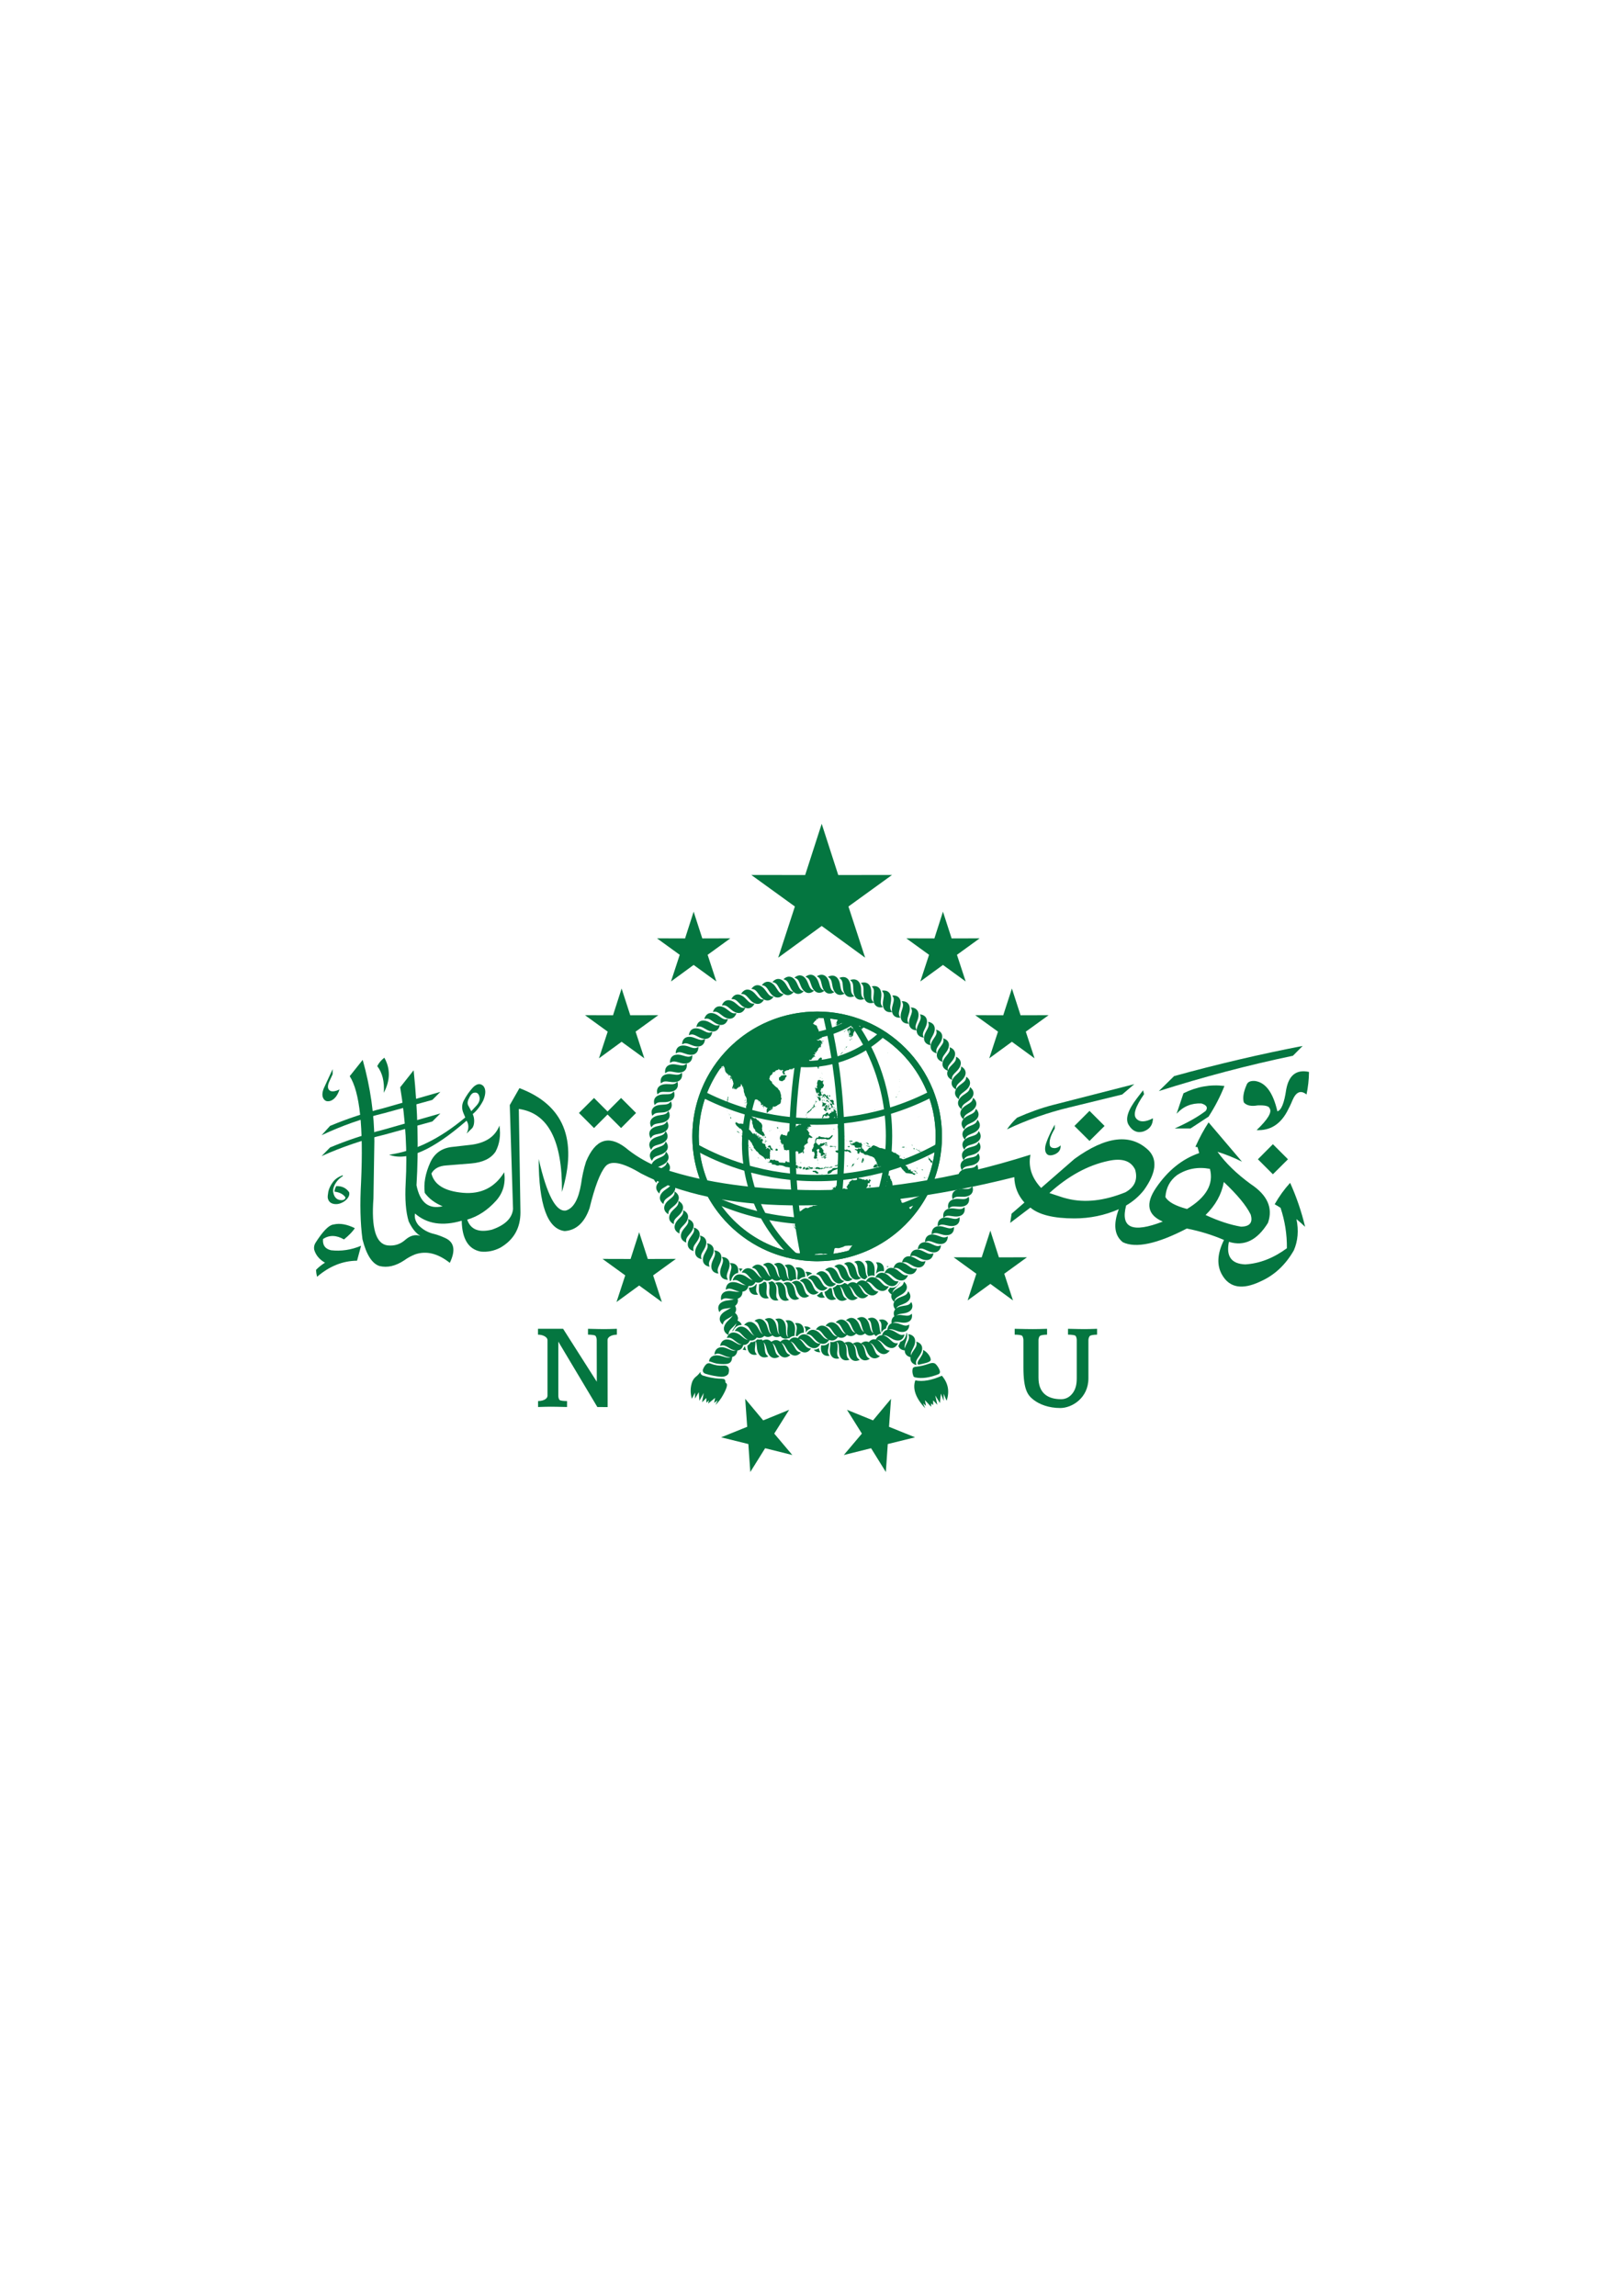 <?xml version="1.0" encoding="UTF-8"?>
<!DOCTYPE svg PUBLIC "-//W3C//DTD SVG 1.1//EN" "http://www.w3.org/Graphics/SVG/1.1/DTD/svg11.dtd">
<!-- Creator: CorelDRAW -->
<svg xmlns="http://www.w3.org/2000/svg" xml:space="preserve" width="210mm" height="297mm" version="1.1" style="shape-rendering:geometricPrecision; text-rendering:geometricPrecision; image-rendering:optimizeQuality; fill-rule:evenodd; clip-rule:evenodd"
viewBox="0 0 21000 29700"
 xmlns:xlink="http://www.w3.org/1999/xlink"
 xmlns:svg="http://www.w3.org/2000/svg">
 <defs>
  <style type="text/css">
   <![CDATA[
    .fil0 {fill:#047640}
    .fil1 {fill:#047640;fill-rule:nonzero}
   ]]>
  </style>
 </defs>
 <g id="Layer_x0020_1">
 </g>
 <g id="Layer_x0020_1_0">
  <path class="fil0" d="M9913 16588c7,22 10,48 7,78 -6,79 -4,93 28,127 -87,23 -137,-35 -128,-135 1,-18 2,-33 2,-45 20,-2 38,-10 55,-24l0 0c3,-3 6,-6 10,-9 8,4 17,7 26,8z"/>
  <path class="fil0" d="M9792 16612c0,3 -1,5 -1,7 -13,78 -12,93 18,129 -71,14 -114,-24 -120,-91 14,1 28,0 42,-5 21,-6 39,-20 53,-40l1 -1c2,0 5,1 7,1z"/>
  <path class="fil0" d="M9559 16410c19,-2 36,0 50,4 -11,10 -21,22 -29,37l-1 1c-2,-14 -9,-26 -20,-42z"/>
  <path class="fil0" d="M9444 16341c80,-6 118,46 107,126 -6,1 -11,2 -16,4 -21,7 -39,20 -53,41 -9,13 -16,29 -21,48l-3 8c-4,1 -9,2 -13,4 -10,-27 -10,-62 2,-101 22,-76 22,-91 -3,-130z"/>
  <path class="fil0" d="M9340 16261c89,1 122,71 87,165 -28,74 -30,89 -8,130 -89,-1 -122,-70 -87,-165 28,-74 30,-89 8,-130z"/>
  <path class="fil0" d="M9241 16175c89,8 116,80 74,172 -33,71 -37,86 -18,129 -89,-8 -116,-80 -74,-172 34,-72 37,-86 18,-129z"/>
  <path class="fil0" d="M9148 16083c88,15 110,88 61,176 -39,69 -43,83 -28,128 -88,-15 -110,-89 -60,-177 38,-69 43,-83 27,-127z"/>
  <path class="fil0" d="M9056 15984c88,18 106,93 54,179 -41,67 -46,82 -32,126 -88,-18 -107,-92 -54,-179 41,-67 46,-81 32,-126z"/>
  <path class="fil0" d="M8977 15880c86,24 99,100 40,182 -47,64 -52,78 -42,123 -86,-24 -99,-100 -40,-182 46,-64 52,-78 42,-123z"/>
  <path class="fil0" d="M8904 15770c85,31 92,108 27,185 -51,60 -58,73 -51,120 -84,-32 -92,-108 -26,-185 51,-60 57,-74 50,-120z"/>
  <path class="fil0" d="M8840 15656c81,38 83,114 12,186 -56,57 -63,69 -60,116 -82,-38 -83,-115 -12,-187 55,-56 63,-68 60,-115z"/>
  <path class="fil0" d="M8778 15536c80,41 78,118 5,187 -58,54 -66,66 -65,113 -80,-40 -78,-117 -5,-186 58,-54 66,-67 65,-114z"/>
  <path class="fil0" d="M8729 15414c77,47 70,123 -9,187 -61,49 -71,61 -72,108 -77,-47 -70,-124 9,-187 61,-49 71,-61 72,-108z"/>
  <path class="fil0" d="M8690 15289c73,53 59,128 -24,185 -65,45 -75,56 -81,102 -72,-52 -59,-128 24,-185 65,-44 75,-55 81,-102z"/>
  <path class="fil0" d="M8658 15162c69,58 50,132 -37,183 -69,39 -80,49 -89,95 -68,-58 -49,-132 38,-183 69,-39 79,-49 88,-95z"/>
  <path class="fil0" d="M8631 15030c66,60 44,134 -45,181 -70,37 -81,47 -92,92 -66,-60 -44,-134 45,-181 70,-37 81,-46 92,-92z"/>
  <path class="fil0" d="M8618 14899c61,66 34,138 -59,178 -72,31 -84,39 -99,84 -61,-65 -34,-137 59,-177 73,-31 85,-40 99,-85z"/>
  <path class="fil0" d="M8614 14768c56,70 23,140 -73,172 -75,26 -87,34 -105,77 -56,-70 -23,-140 73,-172 74,-26 87,-33 105,-77z"/>
  <path class="fil0" d="M8613 14634c54,72 18,140 -79,169 -76,22 -89,29 -108,72 -53,-72 -17,-140 79,-169 76,-23 89,-30 108,-72z"/>
  <path class="fil0" d="M8630 14505c46,77 3,141 -96,161 -77,15 -91,21 -114,61 -46,-77 -4,-141 95,-160 77,-16 91,-22 115,-62z"/>
  <path class="fil0" d="M8649 14373c42,79 -3,141 -103,155 -78,12 -92,17 -118,56 -42,-79 4,-141 103,-156 79,-11 92,-16 118,-55z"/>
  <path class="fil0" d="M8681 14248c35,82 -17,140 -117,144 -79,4 -94,8 -123,44 -34,-83 17,-140 118,-144 79,-4 93,-8 122,-44z"/>
  <path class="fil0" d="M8719 14119c30,85 -24,139 -125,139 -79,0 -93,3 -124,38 -30,-85 24,-139 125,-139 79,0 93,-3 124,-38z"/>
  <path class="fil0" d="M8765 13993c26,86 -31,138 -132,133 -79,-4 -93,-2 -126,32 -26,-86 31,-138 132,-133 78,4 93,2 126,-32z"/>
  <path class="fil0" d="M8823 13877c17,88 -44,135 -144,120 -78,-12 -93,-11 -128,19 -18,-88 43,-134 143,-119 78,12 93,11 129,-20z"/>
  <path class="fil0" d="M8885 13759c14,89 -50,132 -149,112 -77,-15 -92,-15 -129,14 -13,-89 50,-132 149,-112 78,15 92,15 129,-14z"/>
  <path class="fil0" d="M8958 13652c5,89 -62,127 -159,97 -76,-22 -90,-24 -130,1 -5,-89 63,-126 159,-97 76,23 91,24 130,-1z"/>
  <path class="fil0" d="M9037 13543c0,90 -69,124 -164,90 -74,-26 -89,-28 -130,-5 0,-90 69,-123 164,-90 74,27 89,28 130,5z"/>
  <path class="fil0" d="M9122 13440c-4,90 -74,120 -168,82 -73,-30 -87,-32 -129,-11 3,-90 74,-120 167,-82 73,29 88,32 130,11z"/>
  <path class="fil0" d="M9216 13350c-12,89 -86,113 -175,66 -70,-37 -84,-41 -128,-24 12,-89 85,-112 175,-66 70,37 84,41 128,24z"/>
  <path class="fil0" d="M9314 13259c-16,88 -90,109 -177,58 -68,-40 -83,-45 -127,-30 16,-88 90,-108 178,-57 68,39 82,44 126,29z"/>
  <path class="fil0" d="M9419 13182c-25,87 -100,100 -182,41 -64,-46 -78,-52 -124,-41 25,-87 101,-100 183,-41 64,46 77,52 123,41z"/>
  <path class="fil0" d="M9529 13106c-28,85 -105,95 -184,32 -62,-49 -75,-55 -121,-47 28,-85 105,-95 184,-32 62,49 75,55 121,47z"/>
  <path class="fil0" d="M9644 13037c-33,83 -109,89 -185,23 -60,-52 -73,-59 -119,-53 32,-83 109,-89 185,-23 59,52 73,59 119,53z"/>
  <path class="fil0" d="M9763 12984c-41,80 -118,78 -187,5 -54,-57 -67,-65 -113,-64 40,-80 117,-78 186,-5 54,57 67,65 114,64z"/>
  <path class="fil0" d="M9886 12931c-44,78 -121,73 -187,-3 -51,-60 -63,-69 -110,-69 44,-79 121,-74 187,3 51,60 63,69 110,69z"/>
  <path class="fil0" d="M10010 12894c-51,74 -127,61 -185,-21 -46,-65 -57,-75 -103,-80 51,-73 127,-61 185,22 46,64 57,74 103,79z"/>
  <path class="fil0" d="M10140 12860c-55,71 -131,54 -185,-31 -42,-66 -52,-77 -99,-84 55,-71 131,-55 185,30 42,67 52,77 99,85z"/>
  <path class="fil0" d="M10271 12833c-59,68 -133,49 -183,-39 -38,-69 -48,-80 -94,-89 58,-68 132,-49 182,39 39,69 49,80 95,89z"/>
  <path class="fil0" d="M10400 12824c-65,62 -137,35 -177,-58 -32,-72 -41,-84 -86,-98 65,-62 137,-35 178,58 32,72 41,84 85,98z"/>
  <path class="fil0" d="M10534 12816c-68,59 -138,28 -175,-66 -28,-74 -36,-86 -80,-102 68,-59 138,-28 174,66 29,74 37,86 81,102z"/>
  <path class="fil0" d="M10668 12817c-71,55 -140,21 -171,-74 -25,-75 -32,-88 -75,-107 70,-55 139,-21 171,75 24,75 32,88 75,106z"/>
  <path class="fil0" d="M10796 12834c-75,48 -141,7 -162,-91 -17,-77 -24,-91 -65,-113 76,-48 141,-7 163,91 17,77 23,91 64,113z"/>
  <path class="fil0" d="M10929 12854c-78,44 -141,0 -158,-100 -13,-78 -19,-91 -59,-116 78,-44 142,0 158,100 13,77 19,91 59,116z"/>
  <path class="fil0" d="M11054 12887c-82,36 -140,-14 -147,-115 -6,-79 -10,-93 -47,-121 82,-36 140,14 147,114 6,79 10,93 47,122z"/>
  <path class="fil0" d="M11183 12924c-84,32 -140,-20 -142,-121 -2,-79 -5,-94 -41,-124 84,-32 140,21 142,122 1,79 5,93 41,123z"/>
  <path class="fil0" d="M11309 12970c-86,28 -139,-27 -136,-128 2,-79 0,-94 -35,-125 85,-28 139,27 136,128 -3,79 0,93 35,125z"/>
  <path class="fil0" d="M11424 13029c-87,19 -135,-41 -122,-141 10,-78 9,-93 -22,-128 87,-20 135,41 122,141 -10,78 -9,93 22,128z"/>
  <path class="fil0" d="M11543 13092c-89,15 -133,-48 -116,-147 14,-78 13,-92 -16,-129 88,-15 133,47 116,147 -14,77 -13,92 16,129z"/>
  <path class="fil0" d="M11650 13165c-89,7 -128,-60 -101,-157 21,-76 22,-91 -4,-130 90,-7 128,60 101,157 -21,76 -22,91 4,130z"/>
  <path class="fil0" d="M11759 13243c-90,3 -125,-65 -94,-161 25,-75 26,-90 2,-130 90,-3 125,66 94,161 -25,75 -26,90 -2,130z"/>
  <path class="fil0" d="M11862 13329c-89,-2 -122,-72 -86,-166 28,-74 31,-88 9,-130 89,2 122,72 86,166 -29,74 -31,89 -9,130z"/>
  <path class="fil0" d="M11952 13423c-89,-10 -114,-83 -70,-173 35,-71 39,-85 21,-128 89,10 114,82 70,173 -35,70 -39,85 -21,128z"/>
  <path class="fil0" d="M12043 13522c-89,-14 -111,-88 -62,-176 39,-69 43,-84 27,-128 88,15 110,88 62,177 -39,69 -43,83 -27,127z"/>
  <path class="fil0" d="M12120 13627c-87,-23 -102,-98 -45,-181 45,-65 50,-79 38,-125 87,23 102,98 45,182 -44,65 -50,79 -38,124z"/>
  <path class="fil0" d="M12196 13737c-86,-26 -97,-102 -36,-183 47,-63 54,-76 44,-122 86,26 97,102 36,183 -47,63 -54,76 -44,122z"/>
  <path class="fil0" d="M12265 13852c-84,-30 -92,-107 -27,-184 50,-61 57,-74 50,-120 84,30 92,107 27,184 -50,61 -57,74 -50,120z"/>
  <path class="fil0" d="M12318 13971c-81,-38 -81,-115 -10,-186 56,-56 64,-68 62,-115 81,39 81,115 9,187 -56,55 -64,68 -61,114z"/>
  <path class="fil0" d="M12371 14095c-79,-43 -76,-119 -1,-187 58,-53 67,-65 66,-112 79,43 76,119 1,187 -58,53 -67,65 -66,112z"/>
  <path class="fil0" d="M12407 14220c-74,-50 -64,-126 17,-186 64,-47 74,-58 78,-105 74,50 63,126 -18,186 -63,47 -73,58 -77,105z"/>
  <path class="fil0" d="M12442 14349c-72,-53 -58,-129 26,-185 66,-44 76,-54 82,-101 72,54 58,129 -26,185 -66,44 -76,55 -82,101z"/>
  <path class="fil0" d="M12468 14481c-69,-57 -51,-132 35,-184 68,-40 79,-50 87,-96 70,56 52,131 -35,183 -68,40 -79,50 -87,97z"/>
  <path class="fil0" d="M12477 14610c-63,-63 -38,-136 53,-179 72,-33 84,-42 97,-87 63,63 38,136 -54,179 -71,33 -83,42 -96,87z"/>
  <path class="fil0" d="M12485 14744c-61,-66 -32,-138 62,-176 73,-30 85,-38 100,-83 60,67 31,138 -62,176 -73,30 -85,39 -100,83z"/>
  <path class="fil0" d="M12478 14874c-54,-72 -18,-140 78,-169 76,-23 89,-31 108,-73 54,72 18,140 -78,169 -76,23 -89,30 -108,73z"/>
  <path class="fil0" d="M12469 15009c-51,-74 -13,-141 84,-167 77,-20 90,-27 111,-68 51,73 13,140 -85,166 -76,20 -90,27 -110,69z"/>
  <path class="fil0" d="M12446 15139c-45,-78 -3,-141 97,-160 77,-14 91,-20 115,-60 45,77 2,141 -97,159 -78,15 -91,21 -115,61z"/>
  <path class="fil0" d="M12414 15267c-39,-81 9,-141 109,-152 78,-8 93,-13 119,-52 40,81 -8,141 -108,152 -79,9 -93,14 -120,52z"/>
  <path class="fil0" d="M12374 15393c-33,-84 19,-140 120,-144 79,-2 93,-6 123,-42 33,83 -19,140 -120,143 -79,3 -93,6 -123,43z"/>
  <path class="fil0" d="M12326 15515c-27,-85 29,-138 130,-134 79,3 94,1 126,-33 27,85 -29,138 -130,134 -79,-3 -94,-1 -126,33z"/>
  <path class="fil0" d="M12272 15639c-24,-86 34,-137 135,-129 79,6 93,4 127,-29 24,87 -34,137 -135,129 -79,-6 -93,-4 -127,29z"/>
  <path class="fil0" d="M12207 15754c-17,-88 44,-134 144,-119 78,12 93,11 129,-19 17,88 -44,134 -144,119 -78,-12 -93,-11 -129,19z"/>
  <path class="fil0" d="M12134 15865c-10,-89 54,-131 153,-109 77,18 91,18 129,-9 11,89 -53,130 -152,108 -77,-18 -92,-18 -130,10z"/>
  <path class="fil0" d="M12055 15970c-5,-90 63,-127 159,-97 76,23 91,24 130,0 5,89 -63,126 -159,96 -76,-23 -91,-24 -130,1z"/>
  <path class="fil0" d="M11968 16069c2,-89 72,-121 166,-84 74,28 88,30 130,9 -2,89 -72,121 -166,85 -74,-29 -89,-31 -130,-10z"/>
  <path class="fil0" d="M11875 16163c8,-89 81,-116 172,-73 71,34 86,38 129,19 -9,89 -81,116 -173,72 -71,-33 -85,-37 -128,-18z"/>
  <path class="fil0" d="M11776 16255c12,-89 85,-113 174,-66 70,36 85,40 128,23 -12,89 -85,113 -174,66 -70,-36 -85,-40 -128,-23z"/>
  <path class="fil0" d="M11670 16335c19,-88 93,-107 179,-53 67,41 81,46 126,32 -18,88 -93,106 -179,53 -67,-41 -81,-46 -126,-32z"/>
  <path class="fil0" d="M11560 16407c24,-86 100,-99 182,-40 64,47 78,52 123,42 -25,86 -101,99 -182,40 -64,-47 -78,-53 -123,-42z"/>
  <path class="fil0" d="M9984 16574c45,12 68,59 63,128 -6,73 -5,87 26,118 -81,21 -127,-33 -120,-126 6,-62 5,-81 -14,-105 15,-1 29,-6 43,-14l2 -1z"/>
  <path class="fil0" d="M10028 16598c77,-34 131,13 138,106 5,73 9,87 44,113 -76,34 -131,-13 -138,-106 -5,-73 -9,-87 -44,-113z"/>
  <path class="fil0" d="M10795 16384c65,-54 131,-24 163,65 26,70 33,82 74,98 -64,54 -130,24 -163,-65 -25,-70 -33,-82 -74,-98z"/>
  <path class="fil0" d="M10921 16348c70,-47 133,-11 156,81 18,72 25,85 64,105 -70,47 -133,11 -156,-81 -18,-72 -25,-85 -64,-105z"/>
  <path class="fil0" d="M11053 16324c75,-38 133,6 144,100 7,57 11,78 29,95 -4,4 -8,7 -12,11 -7,6 -12,12 -18,20 -49,0 -85,-43 -93,-114 -9,-74 -14,-88 -50,-112z"/>
  <path class="fil0" d="M11191 16315c81,-25 130,28 126,124 -2,31 -2,51 0,67 -14,-5 -28,-6 -42,-5 -14,2 -28,6 -40,13 -10,-21 -15,-48 -13,-80 3,-74 1,-88 -31,-119z"/>
  <path class="fil0" d="M11334 16331c75,-7 112,41 103,116 -14,-3 -28,-4 -41,-2 -23,3 -43,13 -60,31l-2 2c1,-8 3,-16 5,-24 19,-73 20,-87 -5,-123z"/>
  <path class="fil0" d="M11475 16379c9,2 17,4 25,7 -7,2 -14,5 -20,8 -1,-4 -3,-9 -5,-15z"/>
  <path class="fil0" d="M11649 16586c-9,18 -23,38 -42,56 -54,52 -62,64 -60,109 -31,-16 -50,-37 -56,-62 9,-9 18,-20 25,-33 14,3 27,4 40,2 23,-3 43,-13 60,-31 11,-11 21,-25 29,-42l4 1z"/>
  <path class="fil0" d="M11696 16580c64,56 45,127 -40,173 -65,36 -76,46 -85,89 -65,-56 -45,-126 39,-173 66,-36 76,-46 86,-89z"/>
  <path class="fil0" d="M11751 16704c56,65 26,132 -64,166 -71,26 -82,34 -98,76 -56,-66 -26,-133 64,-166 71,-27 83,-34 98,-76z"/>
  <path class="fil0" d="M11791 16843c40,76 -4,135 -100,148 -74,10 -88,15 -112,53 -40,-76 4,-135 99,-149 75,-10 88,-15 113,-52z"/>
  <path class="fil0" d="M11512 17472c-51,70 -124,57 -179,-23 -43,-63 -53,-73 -98,-78 51,-70 124,-57 179,23 42,63 53,73 98,78z"/>
  <path class="fil0" d="M11386 17543c-65,57 -134,29 -170,-62 -28,-71 -36,-83 -79,-98 65,-57 134,-28 170,62 28,71 36,83 79,98z"/>
  <path class="fil0" d="M11255 17578c-73,48 -137,9 -159,-86 -18,-74 -24,-87 -64,-108 73,-48 136,-9 159,86 17,74 23,87 64,108z"/>
  <path class="fil0" d="M11124 17592c-78,39 -137,-7 -149,-104 -9,-76 -14,-89 -51,-115 78,-39 137,7 148,104 9,76 14,89 52,115z"/>
  <path class="fil0" d="M10992 17590c-82,30 -136,-22 -136,-120 -1,-77 -4,-91 -38,-121 82,-30 135,22 136,120 0,77 3,91 38,121z"/>
  <path class="fil0" d="M10860 17573c-85,20 -132,-38 -121,-136 5,-37 7,-60 4,-77 7,1 14,2 21,2 20,1 39,-5 56,-15 16,24 22,59 17,102 -9,76 -7,90 23,124zm-132 -262c23,-4 43,-1 59,6 -7,3 -15,5 -22,5 -12,-1 -24,-4 -37,-11z"/>
  <path class="fil0" d="M10734 17540c-84,11 -125,-47 -109,-137 10,2 21,3 31,2 22,-1 43,-10 61,-26 4,-4 8,-8 12,-12 0,14 -2,30 -6,47 -16,75 -16,90 11,126zm-100 -177c4,-24 6,-40 4,-53 10,10 20,18 29,24 9,5 17,9 27,11 -2,1 -3,2 -4,3 -11,10 -24,16 -37,17 -7,0 -13,0 -19,-2zm18 -97c29,4 50,18 63,41 -11,-1 -19,-3 -27,-8 -10,-6 -20,-16 -36,-33z"/>
  <path class="fil0" d="M10614 17493c-39,2 -67,-10 -85,-32 5,0 10,0 14,-1 19,-1 38,-9 54,-21 -1,20 4,33 17,54z"/>
  <path class="fil0" d="M10423 17239c7,-36 2,-51 -17,-79 38,-4 66,6 85,26 -16,4 -30,12 -43,24 -9,8 -17,18 -25,29z"/>
  <path class="fil0" d="M10379 17390c-33,-3 -57,-20 -70,-48l10 -1c6,0 11,0 15,0 13,10 26,23 39,40l6 9zm-82 -108c0,-12 2,-24 4,-38 14,-76 13,-91 -16,-126 81,-14 124,38 116,123 -3,0 -6,0 -9,0 -22,2 -43,12 -61,29 -5,4 -10,10 -15,16 -6,-1 -13,-3 -19,-4zm98 0c-2,15 -4,26 -5,36 -2,-2 -5,-3 -8,-5 -9,-5 -17,-8 -26,-10 1,-1 2,-2 3,-4 11,-10 23,-15 36,-17z"/>
  <path class="fil0" d="M10310 17345c-17,5 -32,6 -46,4 -7,-5 -14,-8 -21,-10 1,-1 2,-2 4,-3 12,-9 25,-14 39,-13 2,0 4,0 6,0 4,7 10,14 18,22zm-103 -29c-17,-25 -25,-62 -20,-107 9,-77 7,-91 -24,-125 86,-21 133,37 123,136 -3,27 -5,47 -5,62 -20,0 -40,7 -59,21 -5,4 -10,8 -15,13z"/>
  <path class="fil0" d="M10209 17309c-83,31 -138,-22 -139,-121 -1,-78 -4,-92 -39,-122 83,-31 137,22 139,121 0,78 4,92 39,122z"/>
  <path class="fil0" d="M10108 17281c-77,43 -139,0 -156,-98 -13,-77 -19,-90 -58,-115 77,-43 139,0 156,98 13,77 19,91 58,115z"/>
  <path class="fil0" d="M10001 17271c-71,53 -138,18 -167,-77 -23,-75 -30,-88 -72,-107 71,-53 138,-18 167,78 23,75 30,87 72,106z"/>
  <path class="fil0" d="M9542 17462c-6,89 -77,118 -169,77 -73,-32 -87,-35 -129,-15 6,-89 77,-118 169,-77 72,32 87,35 129,15z"/>
  <path class="fil0" d="M9473 17545c3,78 -35,98 -86,101 -35,2 -77,0 -114,-6 -45,-8 -85,-31 -99,-27 6,-68 73,-98 169,-68 75,23 90,25 130,0z"/>
  <path class="fil0" d="M11075 16614c50,-75 126,-64 186,17 47,63 59,73 105,77 -49,75 -125,64 -186,-17 -47,-63 -58,-73 -105,-77z"/>
  <path class="fil0" d="M10957 16629c58,-69 133,-50 183,37 40,69 50,80 96,89 -58,68 -132,49 -183,-38 -40,-68 -50,-79 -96,-88z"/>
  <path class="fil0" d="M10840 16628c1,-2 3,-3 4,-4 18,2 36,-1 54,-9 9,-5 19,-10 28,-18 36,7 68,39 90,92 31,72 39,85 84,99 -66,61 -138,33 -177,-60 -30,-73 -39,-85 -83,-100z"/>
  <path class="fil0" d="M10856 16624c15,18 26,42 34,72 21,76 28,89 70,110 -74,51 -141,13 -167,-84 -7,-28 -13,-47 -19,-61 7,-3 14,-5 21,-9 13,-7 25,-17 37,-31l2 1c8,2 15,2 22,2z"/>
  <path class="fil0" d="M10761 16663c2,7 3,14 4,22 11,78 16,92 55,117 -76,40 -135,1 -153,-90 7,-2 14,-5 21,-9 13,-8 26,-18 38,-32l6 -8c10,2 19,2 29,0z"/>
  <path class="fil0" d="M10642 16716c1,31 10,45 32,67 -46,14 -83,4 -105,-25 13,-6 26,-15 38,-27l18 -16 0 0c6,1 11,1 17,1z"/>
  <path class="fil0" d="M10421 16454c39,-5 69,5 88,25 -12,2 -24,6 -35,13 -11,6 -22,14 -32,24 2,-25 -5,-39 -21,-62z"/>
  <path class="fil0" d="M10292 16400c81,-20 130,30 127,119 -15,0 -30,3 -45,9l0 0c-13,6 -26,15 -38,26 -7,-2 -13,-3 -20,-4 0,-7 1,-15 1,-23 8,-78 7,-93 -25,-127z"/>
  <path class="fil0" d="M10151 16370c83,-36 141,14 147,115 2,28 3,49 7,64 -11,0 -22,2 -33,5 -13,4 -26,11 -39,21 -2,-2 -5,-3 -8,-4 3,-1 5,-3 8,-4 -10,-6 -18,-11 -24,-17 -6,-17 -10,-37 -12,-59 -5,-79 -9,-93 -46,-121z"/>
  <path class="fil0" d="M10013 16355c77,-45 141,-2 159,97 15,77 20,91 61,115 -3,1 -5,3 -8,4 -17,-6 -35,-8 -54,-4 -10,2 -21,5 -32,10 -32,-15 -56,-52 -66,-107 -14,-77 -20,-91 -60,-115z"/>
  <path class="fil0" d="M9872 16362c71,-55 140,-21 171,75 24,75 32,87 75,106 -71,55 -140,21 -171,-75 -24,-75 -32,-88 -75,-106z"/>
  <path class="fil0" d="M9331 16821c-17,-88 45,-133 144,-117 78,13 93,12 129,-18 16,89 -45,134 -145,118 -78,-13 -92,-12 -128,17z"/>
  <path class="fil0" d="M9308 16975c-40,-80 7,-140 107,-152 78,-9 92,-14 119,-53 40,80 -7,141 -107,153 -79,9 -93,14 -119,52z"/>
  <path class="fil0" d="M9352 17137c-67,-59 -46,-133 43,-181 69,-38 80,-47 90,-93 67,59 46,133 -42,181 -70,38 -81,48 -91,93z"/>
  <path class="fil0" d="M9408 17259c-59,-42 -52,-111 15,-174 57,-54 65,-66 64,-113 80,41 78,117 5,186 -41,38 -57,56 -62,79 -7,5 -14,12 -20,19 -1,1 -2,2 -2,3z"/>
  <path class="fil0" d="M9473 17219c3,-6 7,-12 11,-17 44,-66 49,-79 38,-125 41,11 67,34 75,64 -5,0 -10,0 -15,0 -22,2 -43,11 -62,27 -11,11 -22,25 -31,42l-4 8c-4,0 -8,0 -12,1z"/>
  <path class="fil0" d="M9657 17467c-19,0 -34,-3 -48,-8 5,-5 9,-11 13,-18 4,-6 8,-14 11,-22 3,0 5,-1 8,-1 0,16 5,30 16,49z"/>
  <path class="fil0" d="M9794 17524c-80,17 -126,-32 -123,-117 11,-6 22,-15 31,-26 4,-5 8,-12 12,-18 5,0 10,0 14,0 17,-2 32,-7 47,-16 1,15 0,32 -2,49 -11,78 -9,93 21,128z"/>
  <path class="fil0" d="M9942 17548c-81,37 -140,-12 -148,-112 -4,-48 -8,-72 -18,-90 5,-3 9,-6 14,-10 3,-3 6,-6 9,-9 4,1 8,2 12,2 14,2 29,2 43,-3 22,22 36,56 40,102 6,78 11,92 48,120zm-196 -232l-1 0c3,-1 5,-3 8,-4 -2,2 -5,3 -7,4z"/>
  <path class="fil0" d="M10087 17547c-74,50 -140,12 -165,-85 -20,-77 -27,-90 -68,-111 74,-50 140,-12 165,86 20,76 27,89 68,110z"/>
  <path class="fil0" d="M10227 17529c-66,60 -137,32 -175,-61 -30,-73 -38,-85 -83,-100 67,-60 138,-32 176,61 30,73 38,85 82,100z"/>
  <path class="fil0" d="M10363 17496c-59,68 -133,48 -182,-40 -38,-69 -48,-80 -93,-89 58,-68 132,-48 181,40 39,69 48,80 94,89z"/>
  <path class="fil0" d="M10965 17261c-54,72 -129,57 -184,-27 -43,-66 -54,-76 -100,-82 53,-72 128,-57 184,27 43,65 54,76 100,82z"/>
  <path class="fil0" d="M11083 17247c-61,66 -134,43 -180,-46 -36,-70 -46,-82 -91,-93 61,-65 134,-43 180,47 36,70 46,81 91,92z"/>
  <path class="fil0" d="M11204 17241c-66,61 -137,32 -176,-61 -30,-72 -39,-84 -83,-99 66,-61 137,-32 176,61 30,72 38,85 83,99z"/>
  <path class="fil0" d="M11319 17257c-74,50 -141,11 -165,-86 -20,-76 -26,-90 -68,-111 74,-50 140,-11 165,86 19,76 26,89 68,111z"/>
  <path class="fil0" d="M11336 17286c-29,-18 -49,-55 -56,-107 -11,-78 -16,-92 -55,-117 79,-42 141,4 154,103 7,48 11,72 23,89 -3,0 -5,0 -8,0 -22,4 -41,14 -58,31l0 1z"/>
  <path class="fil0" d="M11404 17239c-1,-11 -1,-24 -1,-38 5,-78 2,-93 -31,-125 58,-18 101,3 120,49 -9,10 -16,22 -21,35 -3,8 -6,17 -7,27 -1,0 -3,0 -4,1 -20,7 -37,21 -50,42 -2,3 -4,6 -6,9z"/>
  <path class="fil0" d="M11721 17470c-52,1 -85,-22 -97,-60 5,-7 10,-16 14,-25l11 -27c3,-1 5,-1 7,-2 20,-8 37,-22 50,-42 8,-13 14,-29 18,-47l7 -28 1 -1c10,27 8,63 -6,103 -26,74 -28,89 -5,129z"/>
  <path class="fil0" d="M11795 17560c-88,-12 -112,-84 -66,-173 36,-70 40,-84 23,-128 89,12 112,85 66,174 -36,69 -40,84 -23,127z"/>
  <path class="fil0" d="M11857 17660c-86,-24 -100,-99 -42,-181 45,-64 51,-78 40,-123 86,23 100,99 42,181 -45,64 -51,77 -40,123z"/>
  <path class="fil0" d="M11894 17653c-18,7 -33,-11 -10,-53 37,-55 65,-90 60,-136 53,22 105,97 98,131 -5,31 -98,46 -148,58z"/>
  <path class="fil1" d="M11944 18154l27 65c-123,-133 -166,-253 -128,-362 96,20 211,0 344,-60 82,96 102,203 61,324l-38 -90 0 92 -36 -94 -12 122 -61 -99 27 121 -54 -57 0 61 -26 -21 0 43 -80 -85 13 73 -37 -33z"/>
  <path class="fil1" d="M9399 17896c-11,-6 -15,-15 -13,-26 -2,-19 -11,-30 -28,-32 -14,-2 -33,-4 -57,-3 -70,-5 -139,-19 -206,-40 -22,-8 -33,-23 -33,-47 -15,22 -33,43 -58,62 -19,15 -35,36 -47,64 -26,72 -27,146 -5,221l41 -79 0 77 48 -83 9 111 55 -101c-7,40 -14,81 -21,121l56 -56 0 62 33 -32 -11 43 91 -74 -12 65 44 -33 -27 59c37,-36 69,-77 95,-124 49,-87 64,-139 46,-155z"/>
  <path class="fil1" d="M12154 17716c13,30 10,50 -10,61 -115,46 -215,60 -301,42 -17,-4 -26,-12 -26,-22 -12,-31 -15,-61 -8,-91 4,-16 22,-25 52,-26 55,-7 105,-19 149,-35 44,-17 76,-17 95,0 19,18 35,41 49,71z"/>
  <path class="fil0" d="M9431 17710c3,17 1,37 -6,61 -16,26 -47,40 -93,40 -70,-5 -139,-19 -206,-40 -22,-8 -33,-23 -33,-47 8,-26 21,-49 38,-68 19,-21 41,-26 66,-15 53,21 107,29 160,25 43,-4 67,11 74,44z"/>
  <path class="fil0" d="M11798 16995c17,84 -42,128 -137,114 -75,-11 -89,-10 -123,19 -17,-84 42,-129 137,-114 75,11 89,10 123,-19z"/>
  <path class="fil0" d="M11765 17135c-1,86 -68,117 -158,83 -71,-27 -85,-29 -125,-8 2,-86 68,-117 159,-83 71,27 85,29 124,8z"/>
  <path class="fil0" d="M11619 17376c-35,80 -108,82 -179,16 -55,-53 -67,-60 -112,-56 34,-79 108,-82 179,-15 55,52 67,60 112,55z"/>
  <path class="fil0" d="M11704 17263c-18,84 -90,101 -172,50 -64,-40 -77,-45 -121,-32 19,-84 90,-102 173,-50 64,40 77,45 120,32z"/>
  <path class="fil0" d="M10494 17445c-49,75 -125,65 -185,-16 -47,-63 -58,-73 -105,-77 49,-74 125,-64 185,17 47,63 58,73 105,76z"/>
  <path class="fil0" d="M10617 17381c-41,80 -117,78 -186,4 -54,-57 -66,-66 -113,-64 41,-80 118,-78 186,-4 54,57 66,65 113,64z"/>
  <path class="fil0" d="M10731 17328c-42,78 -119,75 -186,0 -52,-59 -64,-67 -111,-67 42,-79 119,-75 186,0 52,58 64,67 111,67z"/>
  <path class="fil0" d="M10846 17291c-49,75 -125,65 -185,-15 -48,-63 -59,-73 -105,-76 49,-75 125,-65 185,15 47,63 59,73 105,76z"/>
  <path class="fil0" d="M9428 17271c-80,-40 -78,-117 -5,-186 57,-54 65,-66 64,-113 80,41 78,117 5,186 -57,54 -66,67 -64,113z"/>
  <path class="fil0" d="M9902 17270c-59,67 -132,47 -181,-41 -38,-68 -47,-79 -93,-89 59,-67 132,-46 181,41 37,68 47,80 93,89z"/>
  <path class="fil0" d="M9803 17285c-42,78 -118,75 -185,0 -53,-58 -65,-66 -111,-66 42,-78 118,-75 185,0 53,58 65,66 111,66z"/>
  <path class="fil0" d="M9707 17329c-29,84 -105,92 -183,28 -61,-49 -74,-56 -120,-48 30,-85 106,-93 184,-29 60,50 74,56 119,49z"/>
  <path class="fil0" d="M9620 17389c-17,87 -92,106 -178,54 -67,-41 -81,-45 -125,-31 17,-88 92,-107 178,-55 67,41 81,46 125,32z"/>
  <path class="fil0" d="M9729 16400c58,-68 133,-48 182,40 39,68 49,79 95,88 -58,68 -132,49 -182,-39 -39,-68 -49,-79 -95,-89z"/>
  <path class="fil0" d="M9597 16462c45,-78 122,-72 187,6 50,60 62,69 109,71 -46,77 -122,71 -187,-7 -50,-60 -62,-69 -109,-70z"/>
  <path class="fil0" d="M9480 16565c23,-87 98,-102 181,-45 65,45 79,50 124,39 -22,86 -97,101 -181,44 -64,-44 -78,-50 -124,-38z"/>
  <path class="fil0" d="M9391 16685c3,-90 73,-121 167,-84 73,30 87,32 129,11 -3,89 -73,120 -167,83 -73,-29 -88,-32 -129,-10z"/>
  <path class="fil0" d="M10136 16602c71,-42 131,-3 149,89 14,73 19,85 57,107 -72,43 -132,3 -150,-89 -13,-72 -19,-85 -56,-107z"/>
  <path class="fil0" d="M10675 16429c60,-59 128,-34 167,52 31,67 40,78 82,91 -60,59 -128,34 -167,-52 -31,-67 -40,-78 -82,-91z"/>
  <path class="fil0" d="M10241 16594c66,-51 131,-20 160,70 23,70 30,82 70,99 -66,51 -130,20 -160,-70 -22,-70 -29,-82 -70,-99z"/>
  <path class="fil0" d="M10348 16571c61,-58 128,-33 166,54 29,67 38,78 79,92 -60,57 -128,32 -166,-54 -29,-68 -37,-79 -79,-92z"/>
  <path class="fil0" d="M10451 16537c55,-64 125,-45 171,37 36,64 46,75 88,84 -54,63 -124,45 -170,-37 -37,-65 -46,-75 -89,-84z"/>
  <path class="fil0" d="M10559 16483c56,-63 125,-44 171,39 36,65 45,75 88,85 -56,63 -125,44 -171,-39 -36,-65 -45,-76 -88,-85z"/>
  <path class="fil0" d="M11444 16471c32,-84 108,-91 185,-26 61,51 74,58 120,51 -31,84 -108,91 -185,26 -60,-51 -73,-58 -120,-51z"/>
  <path class="fil0" d="M11325 16528c38,-82 115,-83 186,-12 57,55 69,63 116,59 -38,82 -114,83 -186,13 -57,-56 -69,-64 -116,-60z"/>
  <path class="fil0" d="M11201 16581c41,-80 118,-78 187,-5 54,58 66,66 113,64 -41,81 -117,79 -187,6 -54,-58 -66,-66 -113,-65z"/>
  <path class="fil1" d="M5352 13846c54,514 66,1010 37,1487 45,224 157,314 338,272 -98,-40 -175,-97 -231,-173 -16,-120 7,-251 71,-393 52,-115 142,-182 270,-200l237 -27c202,-20 332,-104 388,-251 19,127 2,239 -50,337 -59,89 -164,140 -316,153l-323 26c-92,6 -156,41 -191,104 36,146 172,229 408,250 234,20 412,-68 534,-266 20,145 -15,268 -106,369 -109,121 -233,203 -373,244 43,127 149,171 319,130 171,-59 263,-148 274,-268l-42 -1344 125 -219c573,216 756,664 550,1343 7,-663 -178,-1021 -558,-1074l21 1338c0,203 -86,355 -259,456 -82,43 -168,60 -256,51 -159,-31 -240,-164 -245,-399 -248,73 -449,42 -604,-93 -10,49 4,99 42,148 57,60 126,99 208,117 43,11 89,28 139,51 119,53 139,160 61,322 -154,-122 -303,-159 -448,-110 -48,19 -96,44 -141,77 -111,74 -218,99 -321,74 -96,-31 -170,-147 -220,-346 -28,-209 -34,-455 -18,-741 32,-710 -17,-1166 -147,-1369l168 -211c100,357 150,707 151,1051l-12 742c-29,383 31,586 181,607 88,10 164,-13 229,-70 64,-57 130,-75 197,-53 -56,-32 -107,-94 -151,-187 -38,-125 -50,-290 -39,-495 23,-405 -1,-818 -71,-1240l174 -220z"/>
  <path class="fil1" d="M4082 16078c93,-146 168,-225 227,-236 3,-1 7,-2 11,-2 79,-18 169,-2 271,48 -24,40 -71,89 -140,146 -99,-57 -189,-59 -271,-6 -8,79 26,128 103,146 130,15 260,-4 389,-58l-52 193c-187,2 -359,72 -517,208 -9,-34 -13,-64 -14,-89 35,-37 74,-67 116,-93 -73,-42 -120,-99 -140,-170 -5,-32 1,-61 17,-87z"/>
  <path class="fil0" d="M16182 15317c217,143 292,310 224,503 -140,226 -308,307 -505,245 -39,187 31,285 211,292 184,-11 364,-80 539,-209 2,-181 -26,-355 -82,-523 -24,-16 -50,-31 -76,-46 59,-104 126,-196 200,-277 82,182 147,372 194,569 -36,-34 -73,-68 -112,-100 30,148 19,282 -34,404 -107,188 -252,323 -433,403 -234,111 -399,82 -495,-85 -72,-123 -64,-274 24,-452 -148,-64 -308,-114 -481,-148 -383,199 -659,258 -828,177 -109,-87 -126,-230 -52,-427 -181,79 -373,119 -575,119 -268,0 -458,-47 -569,-140l-261 198 18 -119 166 -144c-84,-94 -128,-204 -131,-329 -1017,256 -1985,378 -2904,365 -773,-11 -1415,-148 -1925,-412 -238,-144 -392,-174 -461,-92 -69,82 -138,262 -206,541 -65,187 -173,286 -322,296 -223,-28 -335,-339 -336,-933 106,464 223,687 352,667 97,-28 162,-141 196,-340 14,-103 35,-201 65,-293 119,-286 288,-347 507,-183 116,97 249,178 400,244 520,191 1166,293 1938,307 920,17 1888,-135 2905,-457 -31,156 16,299 138,430l432 -376c410,-297 730,-333 962,-107 114,121 93,291 -63,510 -63,80 -140,147 -231,200 -76,291 82,360 474,208 -197,-85 -227,-230 -88,-435 153,-225 339,-375 559,-451l-21 -77c-9,-1 -19,-3 -28,-4 53,-118 110,-223 171,-316l432 508c-106,-53 -212,-95 -317,-128 104,145 247,284 429,417zm-2424 176c-57,-18 -116,-38 -180,-59 244,-221 498,-360 763,-416 178,-39 293,-1 347,114 36,128 -6,225 -126,292 -275,111 -525,139 -751,83 -18,-4 -36,-9 -53,-14zm1470 -290c-90,68 -140,162 -149,282 35,63 128,115 280,155 249,-150 348,-323 296,-519 -157,-29 -299,-2 -427,82zm954 508c-57,-116 -173,-256 -347,-420 -28,158 -107,301 -236,427 165,77 318,127 459,151 114,-2 156,-54 124,-158z"/>
  <polygon class="fil1" points="14097,14371 14292,14566 14097,14760 13902,14566 "/>
  <polygon class="fil1" points="16470,14802 16665,14997 16470,15191 16276,14997 "/>
  <polygon class="fil1" points="8036,14593 7861,14418 7686,14593 7491,14398 7686,14204 7861,14379 8036,14204 8230,14398 "/>
  <path class="fil1" d="M4881 13792c67,86 95,201 85,345 84,-159 87,-311 7,-454 -39,30 -70,66 -92,109z"/>
  <path class="fil1" d="M15405 14598l233 -153c83,-128 151,-260 205,-396 -179,-23 -356,8 -530,94l-89 265c86,-95 193,-139 321,-133 69,21 87,54 55,97 -101,77 -234,152 -400,226l205 0z"/>
  <path class="fil1" d="M14790 14105l-80 104c-116,152 -152,265 -108,341 48,81 112,111 191,88 82,-28 124,-85 125,-171 -99,51 -171,53 -215,4 -46,-50 -12,-155 100,-316l-13 -50z"/>
  <path class="fil1" d="M13647 14602l0 -53c-50,91 -86,167 -107,228 -22,61 -23,108 -4,140 19,32 55,38 110,17 56,-24 81,-63 77,-117 -20,21 -45,33 -74,36 -35,0 -56,-11 -64,-33 -14,-54 6,-126 62,-218z"/>
  <path class="fil1" d="M14520 14159l157 -134 -1055 270c-147,38 -301,93 -462,164 -52,49 -96,100 -131,151 263,-124 532,-218 804,-283l687 -168z"/>
  <path class="fil1" d="M16937 13867c-163,-35 -261,42 -295,229 -25,173 -63,267 -114,281 -56,-244 -153,-375 -291,-393 -59,-4 -95,13 -108,52 -40,92 -52,167 -35,226 36,40 96,53 178,38 96,-4 148,9 156,39 33,48 -23,142 -169,281 171,8 302,-71 393,-237 27,-50 51,-99 71,-149 47,-110 108,-135 182,-75 20,-95 31,-192 32,-292z"/>
  <path class="fil1" d="M16855 13531c-549,106 -1104,236 -1663,390l-198 194c572,-182 1151,-335 1735,-457l126 -127z"/>
  <path class="fil1" d="M4190 14078c-21,52 -24,94 -9,126 19,40 52,52 99,36 50,-20 88,-69 113,-146 -45,22 -83,29 -113,21 -39,-17 -47,-54 -24,-113l48 -105 0 -66 -114 247z"/>
  <path class="fil1" d="M4161 14956c259,-116 530,-209 816,-278l617 -170 104 -104 -739 211c-237,60 -466,136 -688,229l-110 112z"/>
  <path class="fil1" d="M4436 15215c-37,22 -66,50 -88,83 -32,50 -44,94 -35,132 13,61 46,93 100,96 36,1 55,-12 57,-36 -29,-42 -76,-66 -142,-74 2,-26 10,-51 23,-72 73,-2 128,24 167,80 9,39 -11,77 -58,114 -48,33 -94,45 -139,37 -46,-8 -72,-35 -80,-78 -2,-15 0,-42 7,-80 8,-38 26,-79 56,-120 29,-42 73,-73 131,-93l1 11z"/>
  <path class="fil1" d="M4161 14686c259,-122 530,-218 816,-287l617 -170 104 -104 -739 212c-237,59 -466,135 -688,228l-110 121z"/>
  <path class="fil0" d="M6121 14066c-47,51 -89,110 -124,179 -23,50 -23,103 0,156l23 55c-327,275 -655,436 -985,482 229,89 563,-58 1002,-440 30,47 31,103 1,166l71 -69c10,-12 17,-28 22,-49 9,-47 4,-92 -14,-134 53,-44 98,-102 136,-176 35,-85 35,-148 0,-188 -39,-36 -82,-30 -132,18zm20 69c-26,1 -48,22 -67,61 -23,40 -29,74 -18,100l42 79 65 -70c37,-40 50,-79 40,-117 -9,-39 -30,-57 -62,-53z"/>
  <polygon class="fil0" points="10632,10657 10846,11320 11542,11319 10978,11727 11194,12389 10632,11979 10069,12389 10285,11727 9721,11319 10418,11320 "/>
  <polygon class="fil0" points="8975,11794 9087,12140 9450,12139 9156,12352 9269,12697 8975,12483 8682,12697 8795,12352 8501,12139 8864,12140 "/>
  <polygon class="fil0" points="12201,11794 12313,12140 12676,12139 12382,12352 12495,12697 12201,12483 11908,12697 12021,12352 11727,12139 12090,12140 "/>
  <polygon class="fil0" points="13093,12788 13205,13134 13568,13133 13273,13346 13386,13691 13093,13477 12800,13691 12913,13346 12618,13133 12981,13134 "/>
  <polygon class="fil0" points="8043,12788 8155,13134 8518,13133 8224,13346 8337,13691 8043,13477 7750,13691 7863,13346 7569,13133 7932,13134 "/>
  <polygon class="fil0" points="8270,15941 8382,16287 8745,16286 8451,16499 8564,16844 8270,16630 7977,16844 8090,16499 7796,16286 8159,16287 "/>
  <polygon class="fil0" points="12814,15920 12925,16266 13288,16265 12994,16478 13107,16823 12814,16609 12520,16823 12633,16478 12339,16265 12702,16266 "/>
  <polygon class="fil0" points="9642,18096 9875,18375 10211,18238 10018,18546 10252,18823 9900,18735 9708,19043 9683,18681 9331,18594 9668,18458 "/>
  <polygon class="fil0" points="11529,18096 11296,18375 10959,18238 11152,18546 10918,18823 11271,18735 11462,19043 11487,18681 11840,18594 11503,18458 "/>
  <path class="fil0" d="M6961 17190l0 76c70,0 123,35 123,69l0 722c0,32 -41,67 -122,68l0 77c73,-3 139,-4 166,-4 26,0 96,1 209,4l0 -77c-38,0 -81,-4 -94,-12 -13,-9 -19,-39 -19,-56l0 -701 505 846 133 1 -1 -868c-1,-32 40,-67 121,-69l0 -76c-72,3 -138,4 -165,4 -26,0 -96,-1 -209,-4l0 76c37,0 81,4 94,13 12,8 19,39 19,56l1 540 -436 -685 -325 0z"/>
  <path class="fil0" d="M13719 18215c-152,0 -271,-48 -347,-107 -75,-59 -130,-129 -130,-420l0 -353c0,-17 -7,-48 -19,-56 -13,-9 -57,-13 -94,-13l0 -76c113,3 190,4 232,4 42,0 116,-1 187,-4l0 76c-45,1 -75,6 -89,14 -15,9 -22,39 -22,55l0 488c0,193 113,278 293,278 68,0 118,-35 152,-82 33,-47 50,-102 50,-188l0 -496c0,-17 -6,-48 -19,-56 -13,-9 -56,-13 -94,-13l0 -76c113,3 183,4 211,4 27,0 93,-1 165,-4l0 76c-45,1 -75,6 -90,14 -14,9 -22,39 -22,55l0 495c0,256 -213,385 -364,385z"/>
  <path class="fil1" d="M10844 13192l-5 -1 -9 -1c-3,-1 -7,-2 -11,-2l-7 -1 -10 -2 -10 -1 -9 -2c-4,0 -8,-1 -11,-1l-6 -1c-5,0 -10,-1 -15,-2l-3 0 -7 -1c9,39 18,78 26,117 62,-22 122,-49 179,-80 -27,-7 -54,-13 -81,-18l-5 -1 -10 -2 -6 -1zm270 74c43,66 84,134 122,204 39,-28 78,-58 115,-90 -76,-45 -155,-83 -237,-114zm159 277c56,112 104,228 143,348 46,140 80,286 102,436 166,-52 326,-116 480,-193 -78,-195 -195,-371 -341,-517 -71,-71 -150,-136 -234,-192 -47,42 -97,82 -150,118zm65 373c-37,-113 -82,-222 -133,-328 -72,45 -149,83 -228,114 -42,17 -84,32 -128,44 11,69 20,138 28,207 19,164 33,330 41,497 138,-14 273,-38 404,-70 39,-9 78,-19 116,-30 -20,-149 -54,-294 -100,-434zm-171 -401c-46,-85 -96,-168 -151,-247 -73,43 -151,78 -232,107 20,96 37,193 53,290 37,-11 74,-24 110,-39 77,-30 151,-67 220,-111zm361 894c11,95 16,191 16,288 0,122 -8,242 -25,359 204,-63 399,-146 583,-247 1,-4 1,-8 1,-12 2,-32 3,-64 3,-96 0,-7 0,-13 0,-20l0 0c0,-6 0,-13 0,-19l0 -1c-1,-13 -1,-26 -2,-38l0 -1c0,-6 -1,-12 -1,-18l0 -2c0,-6 -1,-12 -1,-18l0 -2c-1,-6 -1,-11 -2,-17l0 -3c-1,-5 -1,-10 -2,-16l0 -4c-1,-5 -1,-10 -2,-15l0 -4c-1,-5 -1,-10 -2,-15l-1 -5c0,-4 -1,-9 -1,-13l-1 -6c-1,-4 -1,-9 -2,-13l-1 -7c-1,-4 -1,-8 -2,-12l-1 -7c-1,-4 -1,-7 -2,-11l-1 -4 -1 -4 -2 -11 -2 -12 -1 -3c-1,-5 -2,-10 -3,-15l-1 -6c-1,-5 -2,-11 -3,-16l0 -1c-12,-51 -26,-102 -43,-151 -159,79 -325,145 -498,198zm-66 288c0,-89 -5,-178 -14,-265 -35,10 -71,19 -107,28 -137,33 -277,57 -419,72 3,88 5,177 5,265 0,129 -4,257 -11,384 156,-17 308,-45 456,-83 20,-5 41,-11 61,-16 19,-126 29,-254 29,-385zm43 449c-21,124 -52,246 -91,364 -17,51 -35,102 -56,152 187,-47 368,-111 540,-190 99,-170 167,-361 194,-565 -186,98 -382,178 -587,239zm-169 338c34,-102 61,-206 82,-313 -9,2 -17,4 -26,6 -156,40 -316,70 -480,87 -7,92 -14,185 -24,277 -7,69 -15,138 -24,206 133,-12 264,-32 393,-61l3 0c28,-66 54,-133 76,-202zm-17 272c-60,134 -131,262 -212,382 209,-77 396,-199 550,-353 35,-35 68,-71 99,-109l1 -1c3,-4 7,-8 10,-12l2 -3c3,-4 6,-8 9,-12l2 -2c3,-4 6,-8 9,-11l3 -5c3,-3 6,-7 8,-10l3 -4c3,-4 5,-7 8,-10l4 -6 2 -3c-160,66 -327,119 -498,159zm-341 424c92,-126 173,-260 240,-402 -120,24 -242,42 -366,52 -19,131 -42,261 -68,390 66,-10 131,-23 194,-40zm-210 -344c-65,4 -132,6 -199,6 -67,0 -133,-2 -200,-6 20,132 43,263 70,392 44,4 89,6 134,6 43,0 84,-2 126,-5 27,-130 50,-261 69,-393zm-199 -76c71,0 142,-2 211,-6 10,-74 19,-147 27,-221 9,-87 16,-174 22,-262 -86,7 -172,10 -260,10 -87,0 -174,-3 -260,-10 6,88 13,175 22,261 8,74 17,148 27,222 70,4 140,6 211,6zm-283 70c-112,-9 -223,-25 -332,-45 95,157 211,300 345,424 18,4 36,7 54,9 -26,-128 -48,-257 -67,-388zm-384 -139c121,26 246,44 372,56 -9,-69 -17,-137 -24,-206 -10,-92 -18,-185 -24,-277 -162,-17 -321,-46 -475,-86 -11,-3 -22,-5 -33,-8 28,140 70,275 127,402 17,41 36,80 57,119zm-55 72c-177,-40 -349,-94 -515,-162 48,65 100,127 157,184 181,180 406,316 658,389 -116,-123 -217,-262 -300,-411zm-596 -286c174,79 357,143 547,190 -10,-20 -19,-41 -28,-62 -64,-145 -112,-299 -140,-460 -201,-60 -393,-138 -575,-233 28,204 96,395 196,565zm366 -422c-11,-84 -17,-170 -17,-258 0,-130 13,-257 36,-380 -179,-53 -352,-121 -517,-203 -51,153 -79,317 -79,487 0,32 1,63 3,95 1,6 1,11 1,18 182,98 373,179 573,241zm65 -258c0,97 7,191 21,284 23,6 45,12 68,18 146,38 297,65 451,82 -7,-127 -11,-255 -11,-384 0,-88 2,-177 5,-265 -141,-15 -279,-39 -415,-71 -29,-7 -57,-15 -86,-22 -21,116 -33,236 -33,358zm-29 -461c43,-181 111,-353 199,-512 21,-37 42,-74 65,-109 -121,-45 -235,-106 -339,-179 -31,26 -60,53 -89,81 -147,147 -264,324 -342,520 162,80 331,147 506,199zm270 -473c-85,154 -150,320 -191,496 29,8 59,15 88,22 130,31 264,55 400,69 8,-167 22,-333 41,-497 6,-51 13,-103 20,-154 -98,-10 -193,-29 -284,-57 -26,39 -51,80 -74,121zm41 -218c51,-72 106,-141 166,-206 -22,-3 -44,-7 -66,-11 -81,-16 -159,-38 -235,-68 -65,37 -127,77 -185,122 98,67 206,122 320,163zm238 -280c59,-59 123,-113 189,-164l6 -23c-165,19 -322,64 -467,131 48,16 98,29 149,38 40,8 81,14 123,18zm380 -197c-41,26 -80,52 -118,80 -8,39 -17,79 -25,118 86,-7 170,-23 250,-46 -10,-50 -22,-100 -33,-150 -25,-1 -50,-2 -74,-2zm-219 160c-16,14 -32,28 -48,43 4,0 7,0 11,0 10,0 19,0 29,0 3,-14 5,-29 8,-43zm-130 122c-68,69 -130,143 -187,221 80,23 162,38 247,47 13,-89 29,-177 45,-265 -4,0 -8,0 -12,0 -31,0 -62,-1 -93,-3zm184 -356l0 0 14 -2c47,-4 94,-6 142,-6 21,0 42,1 63,1l-1 0 38 2c128,8 252,31 370,67l0 0 3 1c149,45 288,111 416,195l23 15 -1 0c83,57 160,121 231,192 152,152 274,335 356,538l1 -1 10 30c46,119 78,245 94,376l1 7c0,4 1,9 1,13l1 8 1 11 1 12 1 7c0,5 1,10 1,15l0 3c1,6 1,12 2,18l0 3c0,6 1,12 1,18l0 2c0,6 1,12 1,19l0 2c0,6 0,13 1,19l0 0c0,14 0,28 0,42 0,5 0,11 0,16 -1,47 -3,93 -7,139l-1 3 0 0c-37,383 -208,727 -465,984 -249,249 -580,417 -948,461l0 1 -8 0c-55,7 -111,10 -168,11 -6,0 -12,0 -18,0 -6,0 -12,0 -18,0 -3,0 -7,0 -10,0l-1 0c-56,-1 -111,-5 -166,-12l-7 -1 0 0c-365,-45 -692,-213 -940,-460 -256,-256 -426,-598 -465,-979l0 0 0 -2c-4,-48 -7,-96 -8,-145 0,-5 0,-11 0,-16 0,-7 0,-14 0,-21l0 0c1,-7 1,-14 1,-20l0 -1c0,-6 0,-13 1,-20l0 -1c0,-6 0,-12 0,-19l1 -2c0,-6 0,-12 0,-17l1 -5c0,-6 1,-11 1,-16l0 -5c1,-5 1,-9 1,-14l1 -9 1 -9c0,-4 1,-8 1,-12l1 -8c15,-138 48,-270 96,-396l9 -26 1 0c82,-204 204,-388 357,-541 26,-25 52,-50 79,-73l-1 -1 21 -17c244,-207 551,-342 887,-374zm5 356c-17,90 -33,182 -47,273 18,1 37,2 56,2 112,0 222,-14 326,-39 -15,-96 -32,-191 -51,-286 -91,26 -186,43 -284,50zm-59 355c-8,52 -14,105 -21,158 -19,163 -33,328 -41,495 89,7 178,11 268,11 90,0 180,-4 268,-11 -8,-167 -22,-332 -41,-496 -8,-65 -17,-130 -26,-195 -109,26 -223,40 -339,40 -23,0 -46,-1 -68,-2zm-65 735c-3,85 -5,171 -5,257 0,132 4,262 11,392 87,7 176,10 265,10 90,0 178,-3 265,-10 7,-130 11,-260 11,-392 0,-86 -2,-172 -5,-257 -89,7 -180,11 -271,11 -91,0 -182,-4 -271,-11zm1787 -95l-2 -11 2 11zm103 272c0,17 -1,34 -2,53l2 -53z"/>
  <path class="fil0" d="M10573 13086c892,0 1615,723 1615,1615 0,892 -723,1615 -1615,1615 -892,0 -1615,-723 -1615,-1615 0,-892 723,-1615 1615,-1615zm-2 2013l-5 1 -6 4 -5 2 -2 1 -2 -1 0 2 -1 2 -1 2 -1 2 0 3 2 3 1 2 1 2 5 -2 4 -1 9 2 9 -1 10 2 9 3 2 0 2 0 2 -1 2 0 6 1 4 -5 3 0 4 1 1 1 2 2 3 -1 5 -1 10 -5 4 0 6 0 4 0 2 0 4 -2 3 -2 6 -1 2 -1 1 -1 -2 -4 4 -2 1 -2 1 -1 3 -1 -2 -7 -2 -2 -3 -1 -2 2 -2 2 7 2 -3 3 -4 2 -6 2 -2 1 -2 2 -1 2 -1 2 -1 1 -5 2 -3 -1 -8 -5 -2 -1 -2 -1 -2 1 -2 1 -5 0 -3 0 -3 1 -3 2 -2 1 -2 -1 -3 -1 -4 -3 -7 -2 -4 -2 -5 -2 -6 0 -2 -1 -4 -3 -3 1 -2 0 -3 0 -3 0zm1086 -1482c-138,-138 -302,-249 -484,-327l0 1 3 1 -8 4 -8 6 -3 4 -2 4 -2 4 -1 5 -2 -2 -7 -8 -5 -2 -7 -1 -2 0 -14 7 -2 5 -4 8 -2 3 -2 0 -2 2 -1 6 -5 4 -3 1 -4 -2 -2 1 2 -6 -4 -1 -5 0 0 -4 -2 -3 2 -3 0 -2 1 -2 0 -2 0 -2 -3 0 -1 -1 0 -5 -2 0 -4 1 -8 3 -2 0 3 -2 8 -4 3 -2 7 -5 5 -3 2 -5 1 -3 1 -2 2 -4 2 -2 4 -3 2 0 3 5 3 3 3 0 4 -2 2 -1 5 1 5 -2 2 -3 1 -3 -2 -5 2 0c-5,-2 -11,-4 -16,-6l-3 1 -2 2 -6 -1 -10 3 -5 1 -5 -2 -5 -3 -4 1 -3 5 -2 9 -2 4 0 5 -3 -1 -13 -9 -1 0 -11 2 -3 0 -4 2 -4 1 -3 -1 -3 -3 -4 1 -3 2 -1 -14 1 -2 2 -2 2 -2 5 -1 6 1 3 -1 4 -3 3 -3 4 -3 5 -3 6 -3 3 -3c-35,-11 -71,-22 -107,-31l-3 6 -5 7 -5 3 -4 1 -8 0 -7 -1 -5 1 -2 1 -2 3 1 4 0 3 -2 -1 -5 -1 -5 -1 -3 0 -2 -5 -3 1 -4 2 -7 1 -2 1 -1 2 1 2 4 3 -1 3 -4 1 -3 -4 -2 -3 -1 0 -4 1 0 4 1 2 3 3 -4 4 -1 2 -2 2 -6 -4 1 -3 2 -3 1 -2 -1 -2 -9 7 -6 8 -3 -1 -1 -2 -2 -1 -6 6 -1 4 -2 0 -1 -2 0 -4 -1 -3 -7 -4 -2 -4 1 -2 5 1 4 0 0 -2 -2 -1 3 -1 2 -2 -2 -1 -2 1 -3 0 -1 -5 -3 -6 -1 -5 3 -3 1 -4 3 -7 1 -2 4 -2 1 -2 -2 0 -3 -1 0 -2 2 -1 3 -2 5 -3 1 -5 -1 -1 -3 -1 0 -2c-79,-14 -160,-22 -243,-23l-1 1 -1 -1 -3 0 -2 2 -1 3 0 8 -2 2 -5 1 -5 3 -2 -2 -1 -1 1 -4 -1 -2 -2 0 -4 2 -3 2 -1 2 4 4 3 1 1 1 -3 2 -6 4 -2 3 -2 2 -2 3 -2 2 -3 1 -4 2 -4 5 -4 6 -4 2 -3 9 -6 5 -2 8 2 4 6 0 3 2 7 6 8 4 8 2 10 6 3 3 2 5 4 14 3 7 0 3 5 7 5 12 6 10 1 8 -2 4 0 5 6 4 13 5 2 2 2 2 0 8 2 2 2 2 8 3 3 3 3 4 1 4 1 5 -5 0 -3 0 -14 -7 -3 0 -6 1 -7 -2 -7 -7 -6 -2 -6 -2 -14 7 -4 -1 -1 1 -1 1 6 2 7 -2 6 -4 9 2 2 3 1 5 7 3 5 1 6 4 6 7 13 8 5 7 2 5 2 6 -4 2 -4 1 -7 1 -4 2 -5 4 -13 7 -2 4 -2 3 -3 2 -8 -2 -8 0 -8 5 -3 2 2 0 1 -1 4 1 6 -3 6 8 11 -1 11 -7 4 0 4 1 4 3 10 11 5 1 6 3 3 0 3 1 -8 4 -9 9 -5 2 -2 2 7 -1 6 -4 3 -1 2 1 1 5 -2 16 -3 1 -2 -5 -4 -1 -2 1 -5 0 -2 2 -2 2 3 1 6 5 1 3 -2 1 -4 0 5 3 -1 4 -2 1 -3 1 -2 4 3 5 3 7 0 3 -4 -1 -7 4 -3 1 -3 -6 -3 1 -2 2 -2 5 -3 6 -3 1 -4 0 -2 0 0 2 3 1 0 2 -6 7 -1 3 0 2 -3 2 2 5 -1 3 -3 4 -3 3 -4 5 -4 2 -6 10 -2 4 0 5 -2 2 -3 2 -4 -1 0 -3 -1 -1 -1 -2 0 -2 0 -3 -2 1 -1 3 -2 2 -2 -1 -3 -2 0 3 1 2 1 2 4 1 2 3 2 4 1 2 1 2 0 1 -3 2 -5 3 -5 4 -4 4 -4 0 -3 -1 -3 -2 -4 0 5 6 3 1 4 0 3 -2 5 0 2 4 -2 4 -3 5 0 5 3 7 0 2 -1 1 -4 -2 -3 -2 -3 1 -4 -1 -3 1 -2 1 1 3 4 2 1 3 -2 1 -9 0 -2 0 -2 4 1 5 -2 4 -3 0 -5 3 -3 1 0 1 2 1 1 2 -2 5 -4 2 -6 -1 -5 1 -5 -2 -4 0 -3 3 0 3 -4 1 -1 -1 -2 1 0 2 1 1 6 1 1 2 1 4 -7 6 -2 4 -5 0 -3 3 -1 5 -2 -1 -5 1 -2 2 2 1 0 1 -2 5 -2 2 -1 -2 -1 -4 -2 0 -2 3 -4 2 -2 1 -2 -2 -6 -1 -2 9 -4 3 -2 1 -3 0 2 1 1 2 -2 3 -3 0 -2 2 -1 7 -2 3 -5 0 -4 -2 -1 2 -1 1 -2 2 -4 0 -9 3 -4 -1 -5 -1 -3 1 -1 3 -2 2 -5 0 -4 -3 -4 -1 -4 1 -3 3 -4 1 -1 2 -2 1 -4 0 -2 -5 -2 -1 -3 3 -1 2 -1 1 0 4 -2 0 -3 -2 -4 -1 -3 3 1 2 0 1 2 1 0 2 -2 1 0 2 -1 1 -5 -2 -4 -1 -4 0 -2 -1 0 -1 4 -3 1 -1 -4 -1 -4 -3 -3 -6 -4 -3 -2 -2 0 -5 -1 -2 0 -3 1 -2 -4 1 -3 2 1 3 -1 2 -5 2 0 0 1 2 3 3 1 3 2 1 2 4 0 9 2 2 -1 2 -1 4 -2 1 -3 1 -2 0 -2 1 -3 3 -5 0 -2 -6 -4 4 -1 8 -1 1 -2 2 -4 -3 -3 2 -3 2 -1 1 -2 2 -4 -2 -3 -2 1 -2 -1 -2 -1 -1 -2 0 1 3 0 5 -1 2 -2 1 -5 -1 -3 -2 -4 -2 -3 0 -1 3 -2 3 -2 0 -2 0 -3 2 -1 2 -4 3 -8 1 -4 2 -4 -1 -3 1 -2 0 -1 -1 -2 0 -1 3 -5 2 -5 0 -5 5 -3 3 -3 0 -2 -1 -1 -4 -1 -1 0 4 -1 3 -2 2 -6 4 -1 4 1 4 7 1 1 2 0 2 -2 1 -1 2 9 7 0 2 -1 2 -2 3 -4 3 -10 1 -8 -1 -2 -3 0 -3 2 1 2 0 0 -2 -1 -1 -4 -2 -3 -5 1 -4 -2 -3 -1 -2 -2 -2 -1 -1 2 -6 -1 -4 3 -4 1 -5 6 -1 0 -5 -4 0 -3 -3 -1 1 -2 0 -4 -6 -1 -1 -2 0 1 7 -5 2 -3 1 -6 1 -3 0 -3 0 1 -2 2 -3 -2 -2 -3 -1 -4 0 -3 -1 -4 1 -1 -1 -3 -4 -2 -2 -1 -2 1 -2 -1 -1 -5 0 0 3 1 4 1 3 -1 1 -2 1 -3 -3 -1 0 -1 0 -1 3 -3 3 -4 -1 -3 2 -4 1 -2 0 -5 0 -4 4 -3 2 -5 1 -5 3 -1 4 0 2 -1 4 -8 4 -2 0 -2 -2 -2 0 -2 1 -2 0 -2 1 -3 0 -2 -2 -2 0 -1 0 -1 2 3 6 1 3 -9 10 1 5 -2 5 -5 3 -10 10 -4 0 -4 2 -7 15 0 5 -1 4 0 4 -3 7 -3 3 -1 4 5 8 0 1 3 5 1 3 2 3 8 8 3 2 4 2 7 7 4 5 -2 3 1 7 -5 -2 1 0 6 4 9 13 8 6 8 7 3 7 7 4 8 7 0 1 2 2 5 3 4 4 1 3 2 1 2 -1 3 0 1 0 3 4 3 3 2 3 1 0 1 0 1 3 0 2 5 5 2 4 5 8 4 4 3 3 4 2 3 8 2 8 3 8 3 4 0 7 2 7 2 5 1 5 0 2 1 2 3 8 -1 4 -2 -4 1 12 1 6 -1 7 2 2 3 9 2 3 0 10 1 5 -3 -3 -2 -4 -2 2 -3 3 4 10 -4 -1 0 15 2 3 0 2 -1 2 -1 -2 0 -3 -1 1 0 1 -1 3 0 3 1 2 0 3 -1 2 -1 3 -4 0 -1 5 -2 6 -6 1 -6 5 -6 2 -5 4 -7 5 -4 0 -3 1 -4 8 -7 1 -11 6 -4 3 -4 1 -5 2 -1 -1 -2 -2 -4 -1 -3 -2 0 -3 -1 -2 -1 2 0 8 -1 1 -2 1 -4 -2 -3 -4 -6 3 2 0 2 0 2 0 2 3 0 2 -1 2 -5 0 -6 -1 -2 1 6 2 6 2 2 2 0 1 -3 3 -2 2 0 2 0 2 -3 2 -2 0 -4 -3 -13 -12 2 3 13 14 3 4 0 3 -1 2 -3 2 -4 0 -7 -5 -12 -12 -4 -2 12 14 2 3 2 4 -1 2 -1 2 -28 13 -4 6 -4 6 -5 4 -3 4 -10 2 -5 -1 6 -6 -4 -3 0 -16 1 -17 3 -9 3 -2 5 -2 0 -2 -1 -2 -2 -3 -2 -1 -4 -1 -3 -3 -3 0 -3 1 -2 -2 -1 -2 -3 -3 -4 -3 -7 -6 -14 -2 -1 -2 -2 0 -1 3 -7 3 -3 -2 -3 -2 1 -3 2 -2 4 -2 1 -5 -3 -7 -2 -2 -3 -2 -2 3 -3 4 -2 2 -4 1 -5 0 -2 -7 0 -6 0 -6 1 -4 -5 -6 0 -5 -2 -3 -1 2 0 1 -1 0 -1 -3 -4 -4 -1 -6 -5 -5 -2 -3 -1 2 -1 2 -5 -3 -4 -3 -3 -6 -1 2 0 1 -4 -5 -5 -4 -3 -1 -3 -1 -2 -2 -5 -2 -11 3 -15 -3 -6 3 -2 -2 -2 -2 2 -5 0 -9 2 -6 -1 -5 1 -2 0 -4 -2 -1 -11 -2 -2 -2 -3 2 -12 1 -5 2 -4 4 -2 4 3 3 2 6 -5 11 -1 4 2 14 -1 8 -2 5 -4 5 -2 8 -3 3 -4 9 -3 10 -2 5 -1 9 -8 13 -2 8 -3 3 1 2 0 4 -1 10 0 8 1 5 4 9 -1 2 -1 4 4 2 2 0 14 -4 5 1 2 4 1 3 2 19 1 3 3 4 3 3 1 -1 0 -1 1 -1 2 3 3 7 7 34 2 5 2 4 -5 -2 -1 -8 -1 -3 -2 0 -2 0 0 -2 1 -2 0 -3 -2 -3 -5 2 1 6 1 4 7 9 3 4 2 1 4 -1 5 4 4 4 10 6 5 -1 7 -1 4 0 4 2 5 4 7 12 13 10 7 1 3 1 8 13 11 9 5 4 3 2 5 4 4 6 9 18 2 7 1 12 -2 17 -3 9 1 4 3 6 -1 6 1 5 -1 14 2 4 3 2 11 8 1 3 6 11 10 22 3 10 0 3 -2 1 -3 1 -2 -2 -1 -2 0 -1 -1 -2 -2 -2 -2 -2 1 3 0 4 -4 0 -4 -1 -5 1 -6 5 -3 0 -2 -4 -1 -3 -2 -2 -19 -10 -8 -3 -7 -7 -17 -9 -11 -8 -4 -6 -11 -4 -5 -5 -2 -2 -3 -1 3 -6 -1 -5 -2 -5 -7 -9 -4 -6 -7 -7 -3 -3 -3 -5 2 -1 1 -1 -1 -3 -4 -5 -2 -6 0 -12 -6 -16 -5 -23 1 -8 -2 -9 -3 -8 -5 -6 -1 -5 -11 -13 -7 -5 1 -10 -2 -1 -3 -1 -2 -2 2 -6 -3 1 -4 0 -3 -2 -3 -8 -1 -2 -3 -4 -5 0 -1 -2 0 -5 -3 -3 -5 -3 -3 -1 -4 -9 -2 -2 -3 -1 -3 1 -1 3 -3 3 -2 -1 -2 -1 -3 -9 -1 -5 1 -9 3 -9 2 -13 3 -9 3 -2 2 -12 6 -15 -2 1 -4 6 -1 -3 -1 -4 1 -7 -3 -13 2 -2 1 -1 3 -5 3 -5 0 -7 3 -4 -1 -4 1 -4 0 -4 0 -3 2 -3 4 -2 -2 -1 -1 -2 -5 3 -2 -1 -1 -3 1 -3 0 -1 2 -2 0 -4 -1 -3 1 -5 -3 0 -1 0 1 -3 2 -2 -2 -4 2 -4 0 -5 -1 -5 0 -3 -2 -6 -1 -7 -4 -6 -3 -8 -7 -10 0 -5 0 -4 -2 -2 -2 14 -2 -3 0 -7 -1 -4 1 -8 -4 -7 -1 -5 -3 -8 1 -2 4 2 -4 -5 -3 1 -2 -5 -1 -14 -2 -5 1 -6 -2 -19 -6 -6 1 -5 2 -5 -1 -8 2 -3 2 -2 -2 1 -2 0 -5 1 -5 0 -2 -6 -3 -4 -2 -6 -2 -7 1 -2 -4 -3 -1 -1 -4 -5 -5 -4 1 3 1 1 -3 5 3 7 -2 5 -2 6 -2 3 -6 6 -5 2 -3 1 -3 -1 -3 -3 -1 -3 -1 -4 -1 -1 -1 0 2 6 0 3 3 5 -1 2 -7 3 -2 -1 -1 1 -1 2 -1 1 -10 4 -2 4 -2 4 -5 6 -7 5 -2 0 -2 -1 1 -6 2 -4 -1 -5 0 3 -5 6 -2 3 -4 -1 -6 1 -2 -7 0 -2 0 -3 0 -2 0 -2 -1 4 -1 3 -2 2 -6 3 0 -3 0 -4 1 -3 0 -4 2 -7 0 -2 -1 -3 -1 4 0 4 -2 1 -2 1 -3 4 -3 4 -6 4 -3 -1 0 -4 2 -17 2 -2 2 -3 2 -10 2 -4 1 -7 0 -2 3 -6 1 -11 -1 -6 -3 -5 -2 -16 -7 -13 -1 -5 -3 -5 3 0 -6 -5 -1 -2 -2 -11 1 -6 -1 1 -1 4 -3 1 1 7 0 1 -1 3 -6 -3 -4 -3 -4 -7 -5 -7 2 -2 2 0 6 6 4 1 3 -1 3 -3 2 -4 -2 -2 -3 -1 -2 -2 -3 -3 0 -1 -1 -3 -3 -1 -3 -2 2 -3 2 -3 -5 0 -6 -4 -1 -1 -2 -1 -5 -1 -4 2 2 6 0 2 -3 -1 -5 -9 1 -2 3 -3 -1 0 -3 0 3 -8 -2 -1 -1 2 -1 3 -4 6 -3 -1 -1 -2 2 -3 1 -1 1 -1 -2 -4 -2 -2 -2 -4 -2 0 1 5 0 7 -5 -8 -9 -11 -3 -3 0 0 -3 -4 -2 -4 -6 -9 -2 -15 0 -7 -4 -9 -3 -11 -1 -4 2 -3 0 -2 -1 0 -2 2 -3 -4 -1 -5 -7 -9 -2 -3 0 -4 -3 4 -4 2 -4 4 -3 2 -9 0 0 0 -4 4 1 1 0 4 -2 10 -2 3 -7 2 -3 0c-175,249 -278,552 -278,879 0,423 172,807 449,1084 227,227 524,383 856,432l0 0 1 -14 4 3 4 3 7 0 7 -5 4 -7 3 -9 -1 -9 -2 -15 2 -4 2 -1 1 -8 0 -23 -1 -9 -11 -18 -6 -16 -5 -7 -5 -11 -3 -16 -1 -8 -1 -14 1 -9 -1 -5 -4 -13 -9 -12 -2 -5 0 -4 -2 -6 -8 -11 -8 -10 -1 -4 -2 -20 -3 -9 -13 -22 -16 -19 -4 -8 -2 -3 1 0 2 1 2 2 1 0 1 -2 0 -3 0 -2 1 1 2 4 5 11 2 5 6 2 2 -2 2 -3 1 -7 -3 -3 -3 -2 -5 -5 -3 -9 -5 -9 0 -3 2 -2 4 2 3 4 4 5 -1 7 0 2 0 2 2 2 1 1 2 -2 2 -4 1 0 3 11 2 2 4 4 4 -3 1 -2 0 -7 1 -7 -1 -5 -9 -14 -9 -17 -5 -8 -4 -13 -3 -4 -3 -7 0 -8 0 -6 3 -11 2 -6 9 -14 0 -6 0 -4 2 -7 0 -5 -2 -5 -3 -7 5 -14 6 -17 3 -2 4 -3 1 4 -2 12 3 6 -1 7 3 -1 4 -2 3 -3 2 -4 7 -14 5 -5 6 -4 13 -4 12 -6 6 -6 8 -5 5 -6 5 -3 25 -14 4 -3 5 0 7 0 6 0 7 3 4 0 12 -3 6 -3 11 -7 5 -2 11 -2 12 -3 15 -11 10 0 10 2 8 -4 18 -2 10 -3 18 -8 5 -2 8 -6 6 -6 7 -10 4 -8 2 -4 4 -7 2 -5 2 -3 8 -3 10 -10 4 -3 1 -3 -3 -2 -3 -1 -2 -10 -1 -8 -1 -5 1 -5 4 -7 3 -4 4 -3 4 -2 3 -3 6 -3 2 -4 3 -6 3 -5 2 0 4 12 3 6 6 7 4 11 4 5 2 4 2 1 0 -2 0 -2 2 -9 -1 -6 0 -2 1 -1 2 1 4 3 2 1 1 0 0 -5 2 -4 -1 -2 -3 0 -1 -3 -3 -3 -3 -2 -4 -6 -1 -2 1 -1 3 0 2 -2 1 -3 -2 -5 2 -2 3 0 5 8 3 0 2 -4 3 -1 4 1 2 2 5 3 6 -1 4 1 6 0 4 0 -1 -1 -3 -1 -5 -1 -5 0 -2 -1 0 -4 1 -3 1 -2 3 1 3 0 0 -4 1 -4 2 -2 0 -3 -2 1 -4 6 -2 -5 -4 -4 1 -6 2 -6 3 0 2 1 3 -4 2 -2 0 -2 1 -2 2 1 9 5 2 2 2 -1 1 -3 -1 -2 -2 0 -4 0 -2 -2 1 -1 -2 -4 3 -2 2 0 2 -2 0 -2 1 0 1 1 5 0 5 3 2 1 1 -2 1 -3 -6 -3 -1 -3 -2 -3 0 -4 4 -2 0 -3 3 -1 4 0 3 -3 3 -1 1 -5 -1 -3 2 -1 3 1 -1 4 0 4 -1 2 1 0 1 -1 1 -2 4 1 1 3 0 2 2 1 2 -4 3 -1 0 -5 1 -4 1 -3 2 -1 0 -3 -1 -2 -1 -4 2 -1 3 2 2 5 1 2 2 -1 1 -3 3 -2 4 2 3 4 5 -3 4 -6 0 -3 0 -4 5 -2 5 1 4 4 8 3 7 4 3 3 6 4 4 5 5 8 12 9 1 2 -2 3 -1 4 -2 7 -1 10 2 0 2 -4 2 1 2 2 0 -2 -1 -1 -2 -5 0 -3 2 -2 2 -2 4 -2 1 -1 1 -2 3 -2 4 0 2 0 18 5 4 4 1 5 2 2 1 -3 -1 -8 2 -1 5 1 3 2 4 4 1 3 2 1 1 -2 -1 -3 -1 -4 1 -3 6 0 3 -1 -2 -1 -2 0 -4 -3 -2 -4 4 -3 0 0 -4 0 -5 -3 -5 -4 4 -8 7 -7 3 -3 1 -2 1 -5 2 -4 0 -3 2 -3 4 -3 6 -1 2 -1 3 -3 2 -4 -5 -6 1 -4 1 -4 6 -3 3 -9 3 -1 5 0 1 0 0 -7 1 -2 2 -1 2 0 2 3 4 3 1 -2 0 -2 -1 -4 4 -1 3 0 0 -3 -1 -3 1 -1 8 0 2 -3 1 -2 1 1 1 5 4 3 12 0 7 -2 3 1 4 1 5 -2 3 -2 5 2 2 3 1 -5 3 -2 3 -1 4 1 2 0 -4 -4 0 -4 0 -5 1 -4 1 -3 -8 -7 -9 -1 -6 1 -2 -1 -6 -5 -5 -2 0 -1 6 -4 2 0 4 4 2 1 2 0 1 -3 2 -1 3 1 9 6 5 5 3 -1 5 -3 4 0 3 2 3 7 3 4 8 1 3 1 4 3 5 -1 11 1 9 5 5 3 4 0 3 2 5 0 8 -3 4 3 2 2 7 4 8 1 5 -4 9 -3 5 -5 5 -2 4 -3 1 0 -3 3 0 2 2 1 0 1 -4 3 -4 4 0 2 2 2 2 -1 3 -2 3 -1 3 1 1 6 2 4 5 1 3 0 2 -6 -1 -4 -2 -1 1 -2 7 -8 4 1 3 7 5 4 5 0 2 1 2 4 -17 19 -1 2 3 3 1 4 -6 9 -2 1 -2 -3 -3 -2 -3 2 -2 0 -10 5 0 14 2 8 -1 5 -3 9 -3 4 -3 2 -9 13 -2 3 -3 4 1 4 1 3 3 3 13 7 5 5 10 6 3 4 1 3 7 3 5 3 2 -1 1 -1 1 0 1 1 0 2 0 2 0 2 4 3 5 -1 4 0 3 3 4 1 5 4 10 4 7 3 9 10 7 6 7 5 11 3 5 -1 8 4 8 1 4 5 2 4 0 3 4 7 8 2 11 7 8 3 3 2 3 2 8 0 12 -3 6 -4 8 -5 3 -10 2 -8 11 -15 3 -8 3 -11 2 -6 -1 -7 3 -13 5 -17 2 -6 -1 -9 -3 -16 1 -6 2 -8 -3 -5 -2 -4 0 -6 2 -10 3 -5 2 -7 -1 -14 5 -4 2 -3 4 0 1 1 1 -2 -2 -3 0 -3 -1 -1 -3 -1 -2 -1 -3 -2 1 -6 5 -11 2 -5 2 2 2 2 0 -4 0 -3 4 -11 4 -15 1 -14 7 -3 3 -3 2 -4 4 0 2 2 -1 3 -1 2 7 6 3 4 1 4 1 4 1 5 0 9 0 8 3 2 2 2 4 0 4 1 -1 6 -2 3 0 3 0 3 4 3 3 1 1 4 5 6 0 4 2 6 2 10 1 8 2 6 -1 13 2 5 2 4 3 9 2 8 2 2 6 3 6 -3 5 -4 4 -1 7 -2 4 5 3 6 11 8 7 5 4 2 5 4 0 4 -2 3 1 4 1 5 -1 7 4 9 1 8 3 7 0 8 -1 3 0 4 2 6 3 4 4 4 5 7 3 1 3 0 0 7 6 13 3 11 -2 15 -2 8 0 4 8 11 5 1 -1 5 -1 8 4 6 4 4 5 3 4 2 6 2 7 1 4 3 2 3 6 1 2 -1 4 -1 2 2 1 2 4 7 6 6 5 1 2 3 4 1 3 1 5 2 7 6 7 1 3 1 7 6 2 4 3 5 -3 0 -3 -1 -2 5 4 7 5 5 7 5 4 4c203,-260 324,-587 324,-943 0,-423 -172,-806 -449,-1084zm-1118 2617c11,0 23,0 34,0 188,0 367,-34 533,-95l-14 -8 -4 0 -14 3 -4 -1 -21 -14 -14 -7 -4 -1 -6 -1 -5 1 -4 2 -7 2 -27 -1 -24 2 -16 1 -10 2 -17 9 -20 8 -16 4 -15 5 -10 2 -13 0 -27 -2 -9 2 -15 9 -4 3 -8 2 -22 13 -10 2 -6 1 -5 3 -5 5 -7 15 -4 7 -9 11 -6 4 -6 -1 -7 4 -6 -4 -4 -1 -8 1 -26 4 -4 -5 -5 -1 -9 0 -14 -1 -24 2 -12 2 -5 2 -9 -1 -15 2 -5 3 -4 3 -2 3zm37 -1219l0 7 1 2 1 -7 1 -14 0 -2 -3 -6 -1 4 0 10 0 3 1 3zm-54 131l-6 3 -2 1 -1 2 0 2 2 2 1 2 2 2 12 3 2 -1 2 0 6 1 8 6 5 2 3 3 2 3 4 4 5 1 6 1 2 1 5 -2 3 0 3 -1 4 -4 1 -3 -2 -4 -3 -2 -3 -4 -3 -4 -3 -2 -2 -1 -3 1 -3 -1 -2 -2 0 -2 -1 -2 -7 -3 -2 -2 -2 -2 -1 -1 -4 2 -2 1 -8 -1 -8 1 -5 0 -5 0zm169 -343l-2 0 -8 1 -3 0 -3 4 -1 6 2 5 2 2 4 -4 5 -7 2 -1 1 8 -2 2 0 1 2 2 2 -1 0 -1 2 -6 2 1 2 2 3 0 3 -2 1 -5 0 -2 -2 -1 -2 -1 -4 1 -5 5 -1 -4 1 -2 -1 -3zm-154 310l1 -2 0 -1 -1 -2 -2 0 0 0 -1 -1 -1 -1 -1 1 0 4 -2 2 1 2 -1 4 2 1 2 -1 -1 -3 2 -1 2 -2zm115 -137l1 3 3 0 1 -2 3 2 2 0 2 0 2 -2 1 -3 -1 -5 6 -9 -1 -11 -1 -2 -2 1 -6 3 -6 2 -2 3 3 7 0 3 -3 3 -2 7zm-63 75l0 -2 -1 0 -5 -2 0 4 2 1 4 -1zm44 -80l-1 3 2 3 5 5 3 -1 1 -9 -1 -2 -2 -1 -1 -3 -2 0 -2 1 0 2 -1 0 -1 2zm-250 148l-1 2 1 2 6 2 9 1 2 0 4 1 9 -2 -1 -1 -2 -1 5 -9 4 -10 -1 -2 -1 -1 -2 -1 -10 -3 -4 1 -4 3 -6 6 0 7 0 5 -1 1 -5 0 -2 -1zm-30 -28l-7 5 -2 0 -5 0 -9 -2 -5 -1 -1 0 0 2 0 2 1 2 3 4 2 1 5 1 5 1 4 3 4 3 3 3 1 2 0 3 -2 3 2 1 2 -1 1 0 1 -1 1 -2 2 -4 1 -2 10 -4 4 -3 2 -2 -1 -2 -6 -6 -4 -2 -5 -2 -6 -2 -1 0zm100 13l1 0 4 -8 0 -2 -5 1 -2 1 -1 2 2 3 -1 2 2 1zm-89 -60l5 0 -1 -2 -2 -1 -2 -1 -3 0 -5 1 0 1 -1 2 4 2 3 -1 2 -1zm56 84l1 2 4 2 3 1 5 1 4 -1 2 -1 2 -1 3 1 3 -1 5 -1 9 -3 3 0 2 0 9 -3 3 0 2 -1 2 -1 6 -6 1 2 0 4 1 2 2 0 9 -2 2 0 3 1 1 0 0 -1 0 -1 -3 0 0 -2 3 -1 3 0 2 0 1 1 2 1 3 -1 1 -1 1 -2 -1 -1 -2 -2 -1 -1 0 -5 -2 -5 -3 -1 -3 0 -2 0 -2 1 -2 4 -1 -1 -1 -3 -2 -2 -3 0 -2 0 -3 1 -4 2 -1 0 -3 -1 -1 -3 -2 -4 -2 -2 -8 -1 -2 0 -5 2 -1 3 1 3 2 3 7 4 2 1 2 0 1 0 4 2 2 3 -1 3 -4 0 -6 3 -3 -1 -4 0 -4 -5 -1 -1 -2 -1 -1 -4 -2 -1 -6 0 -3 0 -5 -2 -3 0 -4 3 -5 2 -3 1 -2 0 -1 3 -1 3 1 6 -1 4 -1 2zm-61 505l1 2 2 0 3 -3 0 -3 -1 -2 -3 3 -2 3zm7 -515l1 1 4 3 1 -2 0 -2 -2 -2 -1 1 -3 1zm32 -228l-5 4 -2 5 -2 6 0 4 2 5 0 7 1 2 9 -7 -1 -2 2 -3 -1 -2 -1 -7 1 -2 -1 -2 -1 -2 1 -6 -2 0zm8 6l-1 1 -3 5 2 4 2 -7 0 -3zm464 -141l-1 -3 0 -3 -1 0 -1 5 1 0 1 2 1 -1zm-7 20l3 5 4 1 -1 4 1 3 1 0 6 -2 0 1 2 2 3 2 4 -1 1 -2 0 -2 -1 -1 -2 -1 -6 -1 -2 -3 3 -6 -5 -6 -1 -1 -2 2 -1 3 -4 -4 -2 1 0 2 -1 3 0 1zm-80 -137l-1 2 1 5 1 -1 -1 -2 2 -2 0 -1 -2 -1zm163 -1086l-1 -1 -2 -1 1 4 4 1 0 -1 -2 -2zm-158 1548l3 1 3 -7 -2 1 -1 1 -3 4zm178 -267l6 4 8 2 2 2 5 -1 1 -2 3 -1 1 1 2 -1 -1 -2 0 -1 1 -1 0 -3 -2 -3 -1 -2 -1 0 -5 2 -4 0 -5 1 -11 4 1 1zm32 -1376l5 -1 2 -5 -1 -1 -7 -3 -4 3 2 6 3 1zm-290 1643l-2 0 -1 -1 -3 0 -3 1 0 1 1 0 2 1 -1 1 -5 4 -4 3 1 1 3 0 4 2 1 -1 2 -2 3 2 1 -1 0 -1 0 -1 0 -1 2 -2 3 0 3 -5 6 -1 -1 -2 -2 -1 -3 -1 -7 4zm268 -1734l1 1 3 -1 5 -5 0 -7 -1 -3 -7 1 0 3 -1 5 1 2 0 1 -2 2 1 1zm-37 1511l-1 -2 -1 -2 -3 -1 -3 1 -5 1 -10 -1 -15 1 -4 3 -10 12 1 2 1 3 0 2 -1 4 1 1 2 -3 3 -4 0 -2 1 -3 1 -2 2 -1 2 1 2 1 2 2 6 7 2 1 2 0 5 0 2 -2 3 -4 2 -1 3 -2 2 0 2 1 0 1 0 1 0 1 6 1 4 2 5 1 6 1 2 0 0 -3 0 -2 1 0 4 0 9 0 5 3 1 2 1 1 11 5 4 2 9 5 9 4 3 -12 -1 -1 -3 -5 -2 0 -2 -1 -2 -4 0 -3 -3 -4 -8 -6 -3 0 -8 0 -5 0 -10 -5 -6 -3 -3 0 -2 0 -3 0 -2 1 -4 3 -4 2 -3 0zm50 -118l0 2 -3 2 5 3 6 0 3 4 1 0 1 -2 3 -1 1 4 2 2 6 -1 0 -3 -2 -2 -2 0 -1 0 -3 -5 -3 -1 0 -3 2 0 5 6 4 2 2 3 3 1 4 -2 3 1 2 1 1 0 4 -3 -2 -2 1 -2 -2 -2 -10 -5 -2 1 -7 -2 -4 1 -6 1 -1 1 -2 -1 -3 2 -3 -1 -3 1zm-262 245l-2 -3 -2 -1 0 2 2 1 1 2 1 -1zm-15 152l-2 4 -1 5 -2 6 1 2 4 2 -1 3 -1 1 -2 2 0 2 1 2 5 2 4 0 5 -2 9 -5 6 -1 4 -1 4 -2 4 -4 4 -3 6 -7 5 -4 1 -4 9 -7 9 -5 13 -5 5 -1 2 0 2 -1 6 -3 3 -2 5 -1 5 -1 4 -2 3 -3 4 -2 6 -1 5 -2 8 -5 8 -7 -2 -1 -2 -1 -6 -1 -4 -2 -3 2 -2 1 -5 2 -5 1 -3 1 -15 1 -12 0 -4 0 -18 3 -2 1 -6 2 -3 3 -3 6 -6 5 -8 4 -2 2 -3 2 -16 4 -10 5 -4 3 -7 7zm9 -49l4 0 2 4 4 -1 1 -1 2 -4 2 -3 1 -4 -1 -1 0 0 -2 0 -5 6 -1 0 -1 -1 -2 0 -2 1 -2 4zm19 -1l3 1 27 -4 2 -1 0 -5 -3 -1 -6 -1 -7 0 -3 0 -3 2 -1 -3 -3 0 -4 2 -1 3 1 2 -3 3 1 2zm-22 -270l-3 -3 0 1 1 4 3 0 -1 -2zm75 -223l1 -1 -1 -2 -2 -4 -2 -4 -3 -3 0 2 0 2 1 2 1 2 0 4 5 2zm18 244l0 -4 -4 -8 1 -7 -1 -1 -2 0 -2 2 0 2 1 6 2 2 2 6 2 2 1 0zm-12 -393l0 -7 -3 -2 -1 5 1 1 3 6 0 -3zm1 619l0 5 1 -1 5 -2 4 -2 3 0 3 2 6 0 6 1 2 -3 3 -3 5 -2 5 -1 0 -1 -1 -2 -3 0 -5 -4 -6 2 -4 3 -7 1 -5 0 -5 -2 -5 7 -2 2zm-20 -250l0 -3 -1 -1 -2 -1 -2 1 -1 -3 -1 -1 -1 0 -2 2 -1 0 -4 -1 -13 -3 -7 0 -3 1 -2 1 -2 7 4 6 4 0 5 -1 8 -4 8 3 5 -3 8 0zm3 -2l1 2 1 2 2 0 15 -1 5 0 14 -2 1 -2 -13 -1 -12 1 -9 0 -3 0 -2 1zm171 -71l2 3 2 -1 -1 -2 -10 -7 3 4 4 3zm717 84l1 3 1 0 3 -2 2 0 2 -1 8 2 6 0 3 -1 3 0 4 -3 1 -1 2 0 2 -1 1 -2 -1 0 0 0 0 1 -1 0 -14 -3 -9 0 -4 1 -5 0 -2 2 0 3 -3 1 0 1zm-783 -1595l2 -2 2 3 3 0 0 -4 -1 -4 -3 0 -2 -2 -4 2 1 3 1 4 1 0zm59 19l3 1 1 -2 0 -3 3 -6 0 -3 1 -2 -1 -1 -1 -1 -5 4 0 1 0 3 -2 7 1 2zm880 1586l-6 1 -6 3 1 0 3 1 2 4 3 2 3 1 8 -1 1 -1 0 -4 0 -1 -1 -2 -8 -3zm-946 -1220l-3 5 0 2 0 3 3 0 3 -3 0 -1 -1 -1 1 -2 2 -3 3 -1 -2 -2 0 -3 3 0 4 -4 4 -1 1 -2 4 -2 3 -3 0 -4 -3 -3 -1 4 -4 3 -1 2 -3 1 0 0 -2 -1 -3 -1 -1 1 0 2 2 2 -1 1 -4 4 -1 1 -3 1 0 5zm-13 1073l4 9 4 3 0 3 -2 2 -1 2 0 3 1 5 2 5 3 2 1 2 -1 5 0 5 0 5 0 3 0 4 3 2 4 3 2 2 5 10 1 2 8 3 2 4 6 1 -3 -3 -4 -4 -7 -10 -4 -10 -4 -12 1 -5 0 -2 -1 -4 0 -3 1 -3 3 -1 5 0 5 2 4 1 5 0 4 3 15 5 -1 -3 -2 -1 -3 -1 -2 -1 -1 -4 -1 -3 -2 -1 -9 -4 -6 -4 0 -3 2 -3 2 -1 7 -3 7 -4 1 -1 1 -11 -2 -4 1 -3 -1 -2 -6 1 -5 1 -8 5 -3 4 0 3 0 3 -2 2 -2 0 -4 3 -2 5 0 2 -2 2 -3 0 -3 -1 -2 -1 -2 -2 0 -2 1 -2 10 -6 4 -5 1 -2 1 -5 -1 -5 0 -5 -3 -4 -2 -2 0 -3 1 -1 5 -8 0 -1 0 -2 -3 1 -3 2 -7 7 -4 5 -3 6 0 3 -1 2 0 5 -5 9 0 4zm84 -1389l0 1 -2 3 2 0 3 -2 1 -3 2 -4 -1 0 -3 2 -2 3zm-264 1510l-1 1 -1 1 -1 2 1 2 3 -4 -1 -2zm280 -1533l-1 -4 -2 -1 -1 1 -1 5 2 1 3 -2zm-26 -18l2 3 2 -2 3 -5 0 -3 -5 -2 -2 9zm18 37l-1 5 3 2 6 5 4 3 1 2 3 6 -4 0 -3 -2 -2 -4 -4 -4 -1 3 1 3 1 3 4 4 1 3 -1 4 -1 3 3 -2 4 -5 5 -2 4 1 2 2 2 1 2 0 2 -1 1 -3 -1 -2 -1 -2 -2 -1 -2 1 -2 0 0 -4 0 -4 -2 -4 2 -2 2 -1 3 1 4 3 2 6 5 6 0 4 -3 4 3 1 3 1 -3 7 -4 7 -3 4 -3 4 -4 1 -1 1 0 7 0 4 -1 4 2 2 2 1 2 5 -1 5 0 2 -2 0 -4 2 2 5 2 1 3 0 11 4 2 -2 1 -2 -4 -4 -1 -2 0 -3 1 -5 2 -4 2 -3 3 0 2 1 1 1 0 3 -1 1 -1 0 -2 1 0 2 3 7 1 5 -2 5 -1 2 -1 1 -1 2 0 2 9 -5 9 -6 -3 -6 2 -3 2 0 5 2 4 0 5 -12 1 -5 -1 -5 2 -6 1 -5 1 -5 2 -5 2 -6 3 -6 11 -12 1 -1 0 -2 -4 -3 1 -1 0 -2 -2 -2 -2 -1 1 -3 1 -4 -7 0 -8 -1 3 -5 4 -5 1 -3 -1 -2 -2 -2 -3 0 -4 1 -3 2 -2 0 -2 0 -6 -1 -5 -3 -2 -5 -2 -5 -5 -2 -5 0 -2 0 -8 4 -1 2 -1 3 -3 5 -4 1 -4 0 -2 1 -1 2 -1 1 -7 2 -4 2 1 1 1 2 -1 2 -6 -2 -2 0 -2 1zm-14 236l4 3 4 -4 -1 -2 1 -1 2 -1 3 -3 2 -2 3 -1 1 -2 -2 -2 -3 2 -1 1 -1 1 -2 2 -2 0 -6 1 -3 2 0 2 -1 1 -3 0 5 3zm1025 1373l-1 0 -2 2 2 1 1 -1 0 -2zm-172 -112l-1 2 0 3 5 4 1 0 3 1 0 -2 -2 -5 -3 -3 -3 0zm84 -363l0 0 0 1 3 0 0 -1 0 0 0 -1 -1 0 -1 0 0 0 1 0 -1 1 -1 0zm20 431l2 0 0 -2 -1 -1 -4 -3 -1 1 1 1 3 4zm-118 108l-5 -2 -5 -2 -9 1 -3 -1 -2 0 -2 1 -2 0 -6 -1 -4 3 0 5 3 4 4 1 5 2 4 1 4 2 12 8 1 1 6 -2 5 0 4 2 5 6 2 1 4 0 5 0 14 0 10 -1 2 0 5 -4 5 -1 2 -2 2 -1 5 -2 5 -1 2 -1 6 -3 4 -3 4 -4 1 -2 1 -2 0 -2 2 -2 7 0 7 0 5 -1 4 -3 3 -4 -3 -5 -3 -4 -1 -3 2 -3 6 0 2 -1 2 -1 4 -6 2 -3 0 -5 -1 -2 -1 -3 2 -7 -4 -1 -5 -1 -3 -3 -6 4 -3 0 -2 -2 -2 -2 -4 -1 -5 1 -1 1 -1 3 0 2 5 12 1 5 -1 5 -4 2 -6 0 -2 0 -2 1 -8 7 -3 3 -2 5 -3 5 -2 1 -3 0 -2 0 -2 2 -5 1 -4 -3 -5 1 -4 2 -5 0 -4 -4 -1 -5 0 -5 2 -2 2 -3 -2 -2 -1 -1 -2 1 -2 5 -2 13 -5 3 -6 0 -2 -1 -7 3 -5 0 -5 0zm171 242l-4 -1 0 1 1 3 4 2 -2 2 3 -1 1 3 6 1 1 2 6 -1 3 -1 -2 -3 -7 -2 -10 -5zm-55 -360l-2 -2 -1 2 0 3 1 0 2 0 0 -3zm-53 0l5 1 5 0 4 2 14 9 3 3 4 2 9 8 4 2 4 2 2 1 5 1 2 1 4 3 3 3 10 14 3 6 1 6 0 3 -1 3 1 3 2 6 2 2 3 3 1 3 4 -3 2 -4 1 -4 0 -4 3 -4 1 -1 -1 -4 -4 -6 -27 -22 -2 -3 -6 -4 -5 -6 -2 -1 -9 -3 -5 -4 -4 -3 -5 -3 -7 -3 -3 0 -3 -3 -7 -4 -7 -5 0 3 0 3 -4 1zm47 -426l0 1 0 1 0 0 1 0 1 -1 0 0 -1 -1 -1 0zm34 442l-1 -4 -3 1 -1 2 2 3 2 2 1 -4zm-1045 -1634l-3 3 3 2 0 -1 0 -4zm352 1992l7 -3 2 -1 3 -3 1 -2 -1 1 -8 3 -4 5zm-65 -208l1 2 1 -1 2 -3 1 -2 -2 0 -2 1 -1 2 0 1zm5 -23l0 -3 0 -2 -1 -5 1 -2 0 -3 0 -3 0 -2 -2 -4 -2 -1 0 -2 0 -2 -1 -2 -2 0 -3 0 -1 4 -1 1 -5 7 -4 -2 -2 1 1 2 5 4 -2 5 0 2 -3 0 -3 0 0 2 1 1 4 4 0 1 4 3 3 3 8 1 1 -1 1 -1 2 -1 1 -4 0 -1zm2 9l0 2 1 0 3 -5 -2 0 -1 1 -1 2zm-3 5l-2 -2 -2 1 1 3 3 0 0 -2zm-86 -25l1 0 2 1 2 -4 0 -2 -2 -6 -1 0 -1 -2 -3 0 2 6 0 5 0 2zm-4 227l1 -1 1 -6 -1 -2 0 -5 -1 -1 -2 2 -2 1 1 3 -1 2 4 7zm18 -239l-3 2 -1 5 -3 8 4 -3 1 -7 7 -7 2 -10 -2 -1 -1 0 -4 13zm19 -60l-6 -3 1 2 7 4 5 2 -2 -3 -5 -2zm29 96l-2 -1 -2 13 1 2 5 4 5 -3 2 -1 2 -6 4 -4 1 -3 0 -3 -5 -2 -4 -3 -4 -4 -2 -2 -3 1 0 2 1 7 3 2 -1 1 -1 0zm229 418l-1 0 -5 2 -7 1 -3 3 -2 4 -1 4 0 1 4 -1 2 0 3 -1 1 -2 2 0 3 -3 2 -2 6 -1 -4 -5zm-362 -1999l3 -5 1 -7 -1 -2 -1 1 -1 1 -3 5 0 5 -3 6 0 2 4 0 1 -6zm477 1736l-2 -2 -3 0 -1 3 1 1 3 1 2 -3zm-7 -1l1 -3 -2 -2 -2 3 2 3 1 -1zm-438 -128l1 1 2 1 3 0 1 3 2 1 1 -2 -3 -4 -7 0zm288 53l10 1 2 0 0 -3 -4 -6 -1 -1 -4 2 -2 2 -3 2 1 1 1 2zm-88 304l0 2 1 0 2 0 1 -3 -1 -1 -2 1 -1 1zm21 8l2 3 2 -2 -1 -2 -1 -3 -2 -3 -1 2 -1 1 -1 2 2 0 1 2zm-7 -6l1 0 1 -1 -1 -4 -1 2 0 3zm86 -327l4 -7 -1 -5 -2 -3 -5 -4 -1 -1 -9 -1 -11 3 -5 2 -4 3 -3 3 -7 12 -7 14 -1 5 2 1 7 -1 5 0 13 1 10 -5 3 -3 8 -6 4 -8zm-82 268l1 -2 -1 0 -2 0 -4 -1 -2 -2 0 -2 2 -5 1 -2 1 0 3 -3 -1 -2 -1 -1 -1 -1 -2 4 -2 0 -1 -1 -1 -4 0 -2 -2 0 -3 2 -2 3 -4 3 -1 6 1 5 -2 2 -2 2 1 1 4 0 8 2 5 0 5 0 2 -2zm-9 -130l-1 1 -2 1 -4 6 -1 2 0 2 3 -3 6 -8 1 -7 -2 0 0 4 0 2zm-365 -403l-5 -3 -7 -4 -4 -1 -3 1 -5 4 -3 6 0 2 3 2 4 2 8 -2 7 0 6 1 1 -1 3 -1 0 -3 -5 -3zm-21 72l-2 2 2 1 4 1 -1 -1 -2 -3 -1 0zm10 203l2 3 8 3 4 -4 0 -1 -5 0 -7 -2 -2 1zm18 -183l2 -1 1 -1 0 -2 1 -2 1 -1 0 -2 -2 0 -7 3 -4 1 -4 3 0 1 1 1 2 2 3 -3 2 -1 2 0 0 1 -1 1 3 0zm-9 -33l-2 1 -5 2 1 0 4 0 2 -3zm156 175l-2 -1 -4 1 -1 1 0 3 -2 1 -2 3 -1 1 -3 3 -2 1 -1 1 -3 6 0 2 -3 1 0 4 -2 4 2 2 -1 3 3 0 6 1 0 -1 1 -1 0 -1 1 -3 4 -4 1 -2 4 -2 2 -2 3 -8 -2 -7 4 -3 -2 -3zm-300 343l-2 0 0 1 -1 2 1 2 0 1 2 1 2 -1 0 -2 -2 -2 0 -2zm120 -323l2 -1 0 0 0 -2 -4 -1 0 2 -1 3 3 -1zm-95 288l-2 2 -1 4 2 2 3 -2 0 -2 0 -3 -2 -1zm86 -580l-2 6 1 1 5 1 0 -1 0 -1 -2 -5 -2 -1zm-178 142l0 2 1 3 4 4 2 0 5 -5 0 -3 -2 -2 -8 -1 -2 2zm314 -130l-2 1 18 -2 2 -2 2 -2 -5 -1 1 2 -4 1 -4 -1 -2 1 -1 0 0 0 -1 0 -2 0 -1 1 -1 2zm8 -15l2 -3 -1 -1 -2 -1 0 0 -2 1 -1 0 -3 2 4 2 3 0zm3 24l2 2 1 4 3 2 5 2 2 -2 1 -5 2 -9 -2 -2 -4 0 -2 -1 -9 3 0 1 1 2 0 3zm10 452l15 -9 4 -5 3 0 0 -3 3 -3 0 -1 -3 -2 -1 -3 -5 -2 -2 -3 -2 2 -4 1 -5 3 -1 1 -3 -2 -7 3 -5 0 -3 -3 -2 -1 -4 -4 -1 0 0 0 -1 1 2 4 0 6 4 7 6 5 12 8zm-93 -349l0 -2 -1 -1 -2 0 -3 -1 0 1 2 3 1 0 2 1 1 -1zm57 339l-2 4 2 2 2 0 8 -2 8 2 4 0 0 -2 -1 -2 -2 -1 -3 -1 -1 -4 -2 -3 -1 -4 -1 -4 -2 0 -2 1 -4 5 1 3 1 5 -3 2 -2 -1zm-69 -342l-1 1 -1 4 7 -2 -1 -2 -4 -1zm9 149l-1 -1 -2 1 -2 2 1 1 3 2 2 -1 0 -2 0 -1 -1 -1zm100 47l6 -3 -4 -1 -3 -1 -7 8 -3 3 4 -1 2 -3 5 -2zm-60 -17l0 1 -1 4 6 5 2 0 3 -4 0 -2 -1 -3 -7 -1 -2 0zm4 -1691l-1 4 2 -1 3 -4 0 -2 -4 3zm410 2082l-2 2 0 1 2 0 5 -1 -1 -2 -3 -3 -1 3zm-146 -648l-5 0 -16 -2 -1 1 1 2 16 4 8 3 6 1 1 1 4 0 6 0 7 0 3 -2 8 -1 -3 -2 -4 -1 -14 -1 -8 -2 -9 -1zm7 -28l-3 -4 -8 -6 -2 -1 -4 1 -3 -2 -3 0 -9 -1 0 2 2 3 2 1 0 -1 2 0 5 4 4 -2 3 8 1 4 3 3 4 -1 4 2 3 0 5 -2 3 -3 -3 -1 -6 -4zm85 -437l2 -2 -2 -2 -1 1 -1 1 -2 2 -1 2 1 2 3 -4 1 0zm314 -290l1 1 1 0 1 0 0 -1 -1 -1 -3 0 1 1zm-145 -449l-1 -3 -2 0 -1 0 3 5 1 0 0 -2zm148 346l0 -1 -1 -1 -2 0 0 2 1 1 2 -1zm-21 199l2 -2 0 -1 -1 -1 -4 1 0 1 1 1 2 1zm-22 36l2 0 2 -7 6 -6 -1 -2 -1 0 -2 -1 -2 4 -6 4 0 5 1 1 1 2zm-424 237l-2 1 -2 3 0 4 1 3 3 -1 0 -2 1 -3 1 -7 0 -2 -2 4 0 0zm-114 345l-4 2 -14 3 -7 2 -2 1 0 2 0 2 0 3 -2 6 -2 2 -3 2 -2 1 -1 4 -1 2 3 1 2 0 3 0 3 -1 2 -1 18 6 4 0 5 1 0 6 2 9 2 2 2 2 2 3 3 3 4 3 5 0 4 -1 5 1 10 1 4 0 11 -2 6 0 5 0 9 -1 9 -4 0 2 0 1 -3 2 -2 3 4 1 1 3 -2 1 -1 0 -4 2 -2 4 0 3 -2 -1 -2 -2 -3 -1 -5 -1 -6 -2 -3 -1 -3 1 -4 1 -6 7 -7 6 -3 -1 -3 -2 -11 -2 -4 0 -7 3 -4 2 2 3 2 2 2 1 6 0 4 1 9 7 8 7 3 5 2 5 -5 7 2 5 2 5 1 2 2 3 2 1 5 -1 5 0 2 0 6 -7 1 -2 0 -3 0 -2 4 -5 1 -4 -1 -4 4 0 2 -2 0 -8 1 -2 1 -2 3 -2 3 1 -3 4 -3 4 -1 2 0 7 2 5 4 3 2 1 2 1 1 3 1 2 3 0 3 -1 2 0 1 1 1 2 3 3 5 -2 3 2 4 1 2 0 4 -2 3 0 5 1 -8 0 0 3 -1 2 3 5 19 11 3 0 4 0 4 0 11 1 11 2 5 3 5 2 7 2 10 5 10 3 2 0 3 1 2 1 2 0 3 1 2 1 2 0 1 -1 2 2 19 11 1 2 2 1 2 0 1 1 3 3 3 1 1 4 -1 3 0 2 1 1 2 1 2 0 3 -1 4 -1 -4 2 -2 4 4 1 3 0 -2 2 -1 2 3 8 3 9 4 5 5 4 2 3 1 4 4 3 2 2 -8 2 -3 1 0 1 5 5 5 3 9 3 2 0 3 -1 -5 2 -2 0 -4 -1 -2 0 -3 0 -2 2 2 2 3 2 1 1 2 4 2 2 3 0 1 3 0 2 -1 2 -2 6 -3 4 -1 5 -1 2 -1 2 0 2 1 2 2 1 6 -5 5 -2 2 -4 1 2 0 3 2 2 3 1 6 -1 5 -1 6 -1 6 -1 4 -3 4 -4 -4 7 -2 2 0 1 1 1 4 5 16 13 4 5 4 5 5 5 6 5 8 5 4 0 3 -2 5 -1 5 2 4 1 4 0 11 -1 10 -1 3 1 4 1 2 1 4 3 5 1 9 -5 9 -5 6 -2 6 -4 1 -2 0 -4 0 -2 -3 -4 -4 -4 -4 -4 -2 -1 -3 0 -9 -4 -9 -1 -4 2 -4 -3 -1 -2 -2 -2 -5 -1 3 0 3 -1 2 2 1 2 2 2 3 1 4 -2 4 0 4 0 4 1 8 0 8 -2 7 -1 7 -1 -2 -4 -1 -4 -1 -1 1 0 5 0 5 1 2 0 2 0 -2 -3 2 0 2 0 -8 -17 -4 -3 3 1 3 2 2 3 3 3 3 1 7 2 3 0 2 -2 3 -1 1 -1 2 1 1 0 1 -4 2 -1 4 1 4 2 3 0 4 0 1 4 2 2 2 1 4 1 5 1 4 0 8 3 4 1 6 0 2 1 2 1 9 3 2 2 1 2 2 2 2 2 2 4 2 4 7 8 3 5 4 8 3 3 7 3 2 0 2 -1 -1 4 0 3 4 6 2 2 9 6 5 4 4 5 2 5 3 2 2 3 4 2 5 1 7 2 2 -1 2 0 5 1 5 2 2 0 7 0 2 -1 3 0 5 3 4 1 18 1 8 2 4 0 5 1 3 2 5 3 1 2 2 2 5 2 7 2 5 -1 2 0 6 -3 1 -2 -2 -2 -4 -2 -4 -4 2 -1 8 1 2 -1 7 -3 -8 1 -5 -2 -8 -1 -3 -1 -3 -2 -5 -1 -5 -1 -2 -1 -2 -1 -3 -4 -2 -2 0 -3 4 -2 3 0 2 -1 1 -2 -1 -1 -5 -1 -4 -1 -12 -1 -2 -1 -7 -3 -3 -4 1 -4 2 -5 -1 -5 -2 -2 -2 0 -2 0 -13 3 -5 0 -4 -2 -2 -4 -3 -11 -2 -1 -7 -5 0 -1 0 -3 -1 -5 -3 -7 -1 -2 -8 -6 -5 -1 -4 -3 -7 -7 -4 -4 -4 -3 -4 -3 -3 -4 -4 -9 -6 -10 0 -2 0 -2 7 -4 10 1 15 -1 4 -1 1 -2 1 -4 -1 -8 -1 -2 -2 -1 -1 -1 -4 -5 -3 -4 -2 -2 -4 -2 -2 0 -6 0 -5 -1 -4 -1 -26 -12 -8 -3 -9 -2 -6 -1 -5 -3 2 -10 0 -12 -1 -3 -18 -18 -5 0 -5 -1 -4 -3 -3 -4 -4 -4 -4 -3 -5 -1 -3 -3 -1 -3 -2 -1 -2 -1 -2 0 -6 1 -5 -1 -2 0 -3 -1 -5 -3 -4 -4 -4 -2 -8 -6 -5 -1 -11 -2 -5 0 -4 -1 -15 -5 -14 -5 -10 -5 -2 0 -2 0 -2 -1 -6 -4 -21 -9 -4 -1 -15 0 -1 -4 -2 -2 -2 -1 -14 -1 -2 0 -2 -2 -2 -1 -12 1 -3 -1 -13 -5 -10 -5 -4 -3 -5 -1 -5 -2 -4 -2 -3 -3 -4 -2 -23 -7 -4 -3 -4 -3 -4 0 -8 4 -10 5 -9 5 -2 1 0 2 2 4 0 2 -4 3 -10 4 -10 1 -9 2 -2 2 -2 5 -1 4 -1 2 -10 6 -1 2 -2 5 -3 4 -10 8 -3 4 -3 3 -5 1 -5 0 -6 -1 -3 -1 -5 -3 -1 -2 -2 -4 1 -5 -1 -3 -3 1 -3 0 -2 -10 0 -5 -1 -2 -3 -1 -2 1 -1 2 0 6 -1 5 -4 -9 -7 -13 -2 -5 0 -5 0 -4 -1 -6 -1 -5 2 -4 3 -4 1 -2 1 -5 -1 -2 -2 -4 -3 -4 -2 -5 0 -4 1 -2 -3 -3 -2 -1 -6 -1 -5 0 -11 0 -8 -4 -8 -5 -9 -4 -10 -2 -5 -1 -5 0 -11 5 -2 1 -2 2 -3 2 -3 3zm-30 -154l0 -1 0 0 -1 1 -1 0 0 1 1 0 1 0 0 -1zm59 -1350l-1 -1 -1 -2 0 1 -2 2 -1 1 4 1 1 -2zm-9 13l2 -2 1 -2 0 0 -5 1 -2 -2 -3 0 0 1 0 2 3 0 4 2zm560 830l0 0 2 0 0 -1 2 -2 0 -2 1 -1 -1 0 -3 2 -1 4zm-477 718l0 3 0 2 1 -1 2 -3 -1 -1 -1 0 -1 0zm23 -45l-3 1 0 3 2 3 2 1 2 -1 1 -3 -1 0 -1 -3 -2 -1zm669 401l-1 2 1 1 3 1 1 -3 -1 -1 -3 0zm-210 -1205l-1 1 -3 4 3 -1 2 -2 -1 -2zm-110 1116l3 3 2 1 6 4 6 3 0 -2 -7 -5 -6 -2 -4 -2zm17 2l0 0 -1 -3 -2 -1 -9 0 2 2 8 3 2 -1zm228 503l1 0 0 -1 -2 -2 -1 -3 -2 5 2 1 2 0zm-4 -10l-1 1 -1 2 1 1 1 -1 1 0 1 -4 -2 1zm-113 -80l0 1 -2 1 -4 0 1 1 3 3 2 4 2 1 2 -1 0 -2 -2 -3 0 -4 -2 -1zm195 -369l-4 -4 -2 -1 -3 1 -6 -3 -1 0 -3 0 0 1 0 2 3 5 0 1 -3 2 6 1 4 1 6 0 2 0 -1 2 3 -2 0 -1 -1 -2 0 -3zm-365 52l3 -2 -3 -5 -3 2 0 1 1 3 2 1zm143 -1080l0 2 1 3 2 -2 -1 -4 -1 0 -1 1zm15 820l-2 2 -1 3 1 3 2 1 3 -2 1 -3 -1 -3 -1 -1 -2 0zm77 41l0 4 4 5 4 2 0 2 2 -1 1 -2 1 -5 -1 -2 -9 -5 -2 0 0 2zm139 121l-2 1 -2 3 3 2 1 1 -1 2 -1 4 3 3 0 -3 1 -7 -1 -2 0 -4 -1 0zm-165 -125l2 -2 0 -6 -4 -2 -4 3 -1 2 1 1 4 4 2 0zm133 171l0 -1 1 -4 0 -2 -2 -4 -4 -2 -3 2 -1 4 6 6 3 1zm-106 -303l-1 2 -2 0 1 1 3 0 2 -2 -2 -2 -1 1zm126 312l-1 -1 0 3 3 4 2 4 2 1 0 4 9 3 3 1 2 -10 -1 -1 -3 1 -3 3 -2 0 -1 -2 0 -1 -8 -6 -2 -3zm-2430 -909l-1 1 1 2 3 2 -2 -6 -1 1zm6 160l2 0 -1 -1 -2 -5 -1 1 -1 3 3 2zm-52 -566l3 0 0 -5 -1 -3 0 -1 -1 -1 -2 1 0 6 0 2 1 1zm-14 -38l0 -2 -1 -3 -2 -4 -1 -2 -1 1 -1 6 2 4 2 1 2 -1zm-17 0l-3 -6 -1 18 4 -3 1 -5 -1 -4zm79 111l-1 -4 -2 -6 -2 -1 0 3 3 6 2 2zm-13 294l0 -1 -1 0 -1 1 0 6 2 -3 0 -3zm-3 35l-1 4 -1 3 -1 1 -2 2 1 2 1 5 4 7 1 1 1 -1 2 -4 0 -5 1 -5 0 -2 -1 -1 -1 -2 2 -2 0 -1 3 -5 1 -2 -1 -9 3 0 2 -4 -1 -13 -3 -4 1 -1 2 -4 2 -1 1 -3 1 -3 1 -1 -3 -4 3 -2 -1 -2 0 -4 -1 0 -4 2 -3 5 0 6 -2 8 1 2 -1 5 -3 2 0 2 1 5 -2 2 0 3 0 8 1 1 1 1 1 3 -1 1 -3 0 -1 1 -1 3zm-34 -420l0 1 -1 4 1 2 1 -3 1 -3 -1 -1 -1 0zm281 433l-6 1 1 3 -1 1 2 5 1 0 3 1 1 -8 -1 -3zm443 -333l-7 6 -5 2 -4 4 -1 1 -1 2 0 16 0 1 1 5 1 10 10 5 4 2 7 2 6 1 3 0 5 3 3 0 4 -1 1 -1 2 -3 2 -2 7 -2 2 1 2 -2 0 -1 -1 -1 5 -3 4 -4 1 0 2 0 3 -1 2 -3 1 -2 2 -7 2 -6 0 -1 0 -2 1 -1 2 -4 8 -12 3 -1 5 -3 -1 -4 -1 -6 -2 -2 -2 -2 -3 -1 -3 -2 -2 -4 -2 0 -2 2 0 1 0 4 -7 -3 -1 0 -1 2 1 1 -2 -2 -6 -1 -2 0 -3 3 -8 1 -11 -1 -2 1 -3 2 -4 1 -5 -1 -2 1 -2 2 -1 3 1 1 3 0 -4 3 -5 3zm-36 670l-1 0 -4 2 4 3 5 -2 4 -6 0 -2 0 -4 -6 -7 -1 -3 -1 1 -9 6 0 3 2 4 2 1 6 2 0 1 -1 1zm34 106l-3 3 -1 10 -1 5 1 10 1 8 5 4 3 4 2 2 1 2 1 0 1 1 -3 2 -1 6 -1 1 -1 4 0 5 1 2 1 2 4 4 5 2 -1 1 -2 1 -2 2 0 3 1 2 2 1 5 0 10 3 4 3 4 3 2 4 2 4 2 5 1 5 -1 5 -2 4 -1 5 5 4 1 2 1 10 5 19 0 9 1 2 2 1 2 -2 1 0 8 -2 4 5 2 0 1 -1 3 -2 4 -1 -2 1 -1 2 2 3 2 0 5 0 9 -4 5 -1 5 1 5 0 2 -2 1 -1 3 2 2 3 1 2 0 10 0 5 0 5 1 0 2 1 2 -1 7 -7 7 -2 7 2 6 1 7 -3 9 -6 3 -10 13 13 1 -1 1 0 5 -2 2 0 2 1 1 2 0 3 0 4 3 1 4 1 6 -3 6 -5 1 0 1 2 2 1 2 1 2 -3 3 -3 -2 6 0 2 2 1 2 1 2 1 3 -5 1 5 3 9 0 17 2 1 1 1 24 -11 29 -13 2 -3 1 -3 2 -4 4 -5 0 -2 2 -1 2 -1 -4 -4 0 -2 0 -2 3 2 2 -1 2 -3 1 -2 1 -6 0 -5 -3 1 1 -2 1 -1 2 0 2 0 3 -1 1 -4 1 -5 -2 -3 -4 -1 -2 -2 -3 0 5 -4 1 -5 -1 -3 0 -3 -3 0 -3 0 1 -2 1 -1 6 -3 2 -2 1 -2 0 -3 3 -2 4 -2 2 -2 1 -3 -1 -2 -1 -2 0 -3 0 -2 1 3 2 3 2 1 3 1 3 -2 3 -3 3 -4 4 -4 5 -2 7 -3 2 -1 0 -2 0 -2 -1 -5 -3 -10 0 -5 2 -18 1 -5 9 -16 1 -1 3 -1 3 -2 2 -2 0 -3 -1 -3 -1 -3 4 2 3 5 4 2 5 1 10 2 9 -1 6 -2 4 -4 -1 -3 -5 -2 -9 -9 -7 -4 -13 -10 -3 -2 -7 -7 -2 -4 -2 -2 -2 -1 4 -1 1 -1 2 -3 4 -3 1 -2 0 -2 -1 -2 -7 -7 -3 -5 -1 -4 -1 -1 -4 -1 -1 -1 1 -1 2 -2 -3 -1 -3 0 3 -1 -1 -2 0 -3 -2 -1 -2 -1 -4 -2 -3 -1 -1 -2 2 -5 -1 -3 -8 -7 -2 -1 -2 0 4 -1 5 0 7 1 2 -2 1 -3 2 2 3 2 3 0 3 -2 -1 -2 -1 -1 0 -1 -4 -4 -3 -2 0 -2 -4 -4 1 -2 3 -2 2 -1 2 -5 1 -1 2 0 7 3 5 1 4 -2 5 -1 6 -1 5 -1 2 -1 2 -1 0 -2 -1 -2 -10 -7 -6 -6 3 -7 3 -1 2 0 7 2 5 0 11 -3 9 -3 3 -2 2 -2 0 -2 0 -2 0 -3 -1 -2 -2 -1 -6 1 -2 0 -2 -1 -10 -5 -5 -1 -1 -4 -2 -2 -3 -1 -4 -2 -2 -1 -2 0 -5 3 -4 2 -3 0 -2 -3 0 0 6 -2 2 -2 -2 -5 -3 -3 -4 4 -3 1 -14 2 5 -2 1 -2 1 -3 -2 -6 3 -3 0 -3 -1 -3 -1 -2 -1 -2 -5 -2 -5 -2 -3 -3 -2 -4 0 -2 0 -4 -1 -1 -4 -1 -2 2 -3 5 -4 6 -5 2 -1 0 1 -3 2 -4 0 -2 -1 -5 -2 -2 -1 1 -9 16 -2 3 -15 16 -1 6 -2 5 -6 6 -2 5 -3 3 -3 0 -2 0 -3 -1 0 -2 -2 2 -6 6 0 4 2 3 5 2 -2 4 -1 2 -4 4 -2 1 -10 2 -5 0 1 -3 0 -2 -2 -1 -7 4 -4 2 -4 4 -4 3 -5 3 -5 2 -5 0 -6 0 -1 1 -2 1 1 3 0 3 -2 5 -1 2 -9 10 -11 11 -5 7 -8 9 -4 6 -2 2 -3 1 -8 3 -26 6 -16 3 -5 1 -4 3 -3 5 0 6 0 3 0 2 -2 0 -2 0 -2 -1 -3 -2 -1 3 -1 3 1 4 2 3 0 3 -3 3 -1 3 0 7 -2 3 -3 2 -1 3 2 3 2 1 4 3 -3 0 -2 -1 -6 -5 -2 0 -5 0 -5 -1 -11 -6 -2 -1 -2 1 -3 0 -5 0 -6 -1 -5 -2 -6 -4 -1 -1 -3 -6 -10 5 -3 4 -1 5 -5 4 -4 4 -1 3 -2 8 3 0 1 -1 2 0 -2 2 -3 0zm59 -839l-2 -1 -3 1 -2 2 1 1 2 0 4 0 3 1 2 -2 0 -1 -1 -2 -4 1zm150 -50l0 -3 2 -2 -7 2 -2 2 1 1 1 0 5 0zm-269 1062l0 1 0 4 2 3 -1 3 2 0 7 -2 0 -2 1 -1 4 2 1 1 0 3 3 0 2 -1 3 -3 1 -1 1 -5 3 -7 -3 -5 -6 -4 -8 -2 -2 -1 -7 1 -1 7 -2 3 0 3 -1 2 1 1zm279 -1062l0 -1 1 -1 -3 -2 -2 1 0 1 3 3 1 -1zm-67 22l-3 2 -2 2 1 0 4 -1 0 -3zm5 6l1 -1 1 -4 0 -1 2 -2 -1 0 -2 -1 -1 2 -2 2 1 1 0 2 1 2zm-59 797l-1 -1 -1 1 0 13 2 2 1 -1 0 -2 0 -5 0 -5 -1 -2zm-271 128l1 0 1 -2 2 0 -2 -1 -2 -2 -3 -3 -1 3 -1 -1 -3 -3 -3 -1 1 -1 -1 -2 -4 -1 -2 6 -2 3 1 0 4 2 5 -2 9 5zm-13 -61l0 -3 -4 2 -3 -1 -3 0 -5 4 0 1 1 2 1 0 6 -1 1 2 -1 2 2 1 0 1 0 1 1 1 3 1 1 -1 2 -4 1 -4 -1 -2 -2 -2zm3 43l-5 -5 -2 0 4 6 1 0 1 1 2 1 0 -1 -1 -2zm-13 21l-1 0 -1 -1 0 1 -2 3 3 3 1 5 2 -3 3 1 1 -1 2 -3 2 -2 -1 -1 -4 -4 -5 2zm131 104l1 -2 -1 0 -2 0 -1 1 0 1 1 1 2 -1zm-91 -43l-5 2 -2 3 0 3 4 1 2 2 2 0 9 -2 2 1 5 1 3 2 1 6 2 4 2 2 1 1 -1 7 1 4 3 3 5 1 5 2 4 2 3 1 2 1 2 2 2 1 3 0 2 0 0 -2 -2 -3 0 -2 2 -8 2 -2 1 -1 3 -2 -19 -5 -6 -11 -2 -14 -2 -2 -2 -3 -1 -3 -1 -3 -2 -2 -3 -2 -4 0 -4 1 2 6 -3 3 -1 -2 -1 -3 -2 -4 -6 2 -2 2 -1 2 -1 2 1 1 0 3 -3 2zm533 -464l-3 1 -2 0 -5 6 -7 5 -2 3 -5 6 -3 2 -4 7 -1 4 -1 4 4 -3 5 -3 2 0 2 -2 1 -2 1 -2 5 -1 4 -3 5 -2 4 -4 3 -4 3 -5 4 -3 5 -1 4 -3 2 -3 3 -4 9 -14 -1 -4 1 -2 2 -2 5 -2 10 -2 1 -2 1 -2 2 -4 4 -4 2 -1 5 -1 2 -1 4 -4 0 -2 -3 -7 -4 -10 2 -4 -1 -2 0 -3 1 -4 -1 -2 -2 -2 -1 3 -5 11 -2 2 -2 6 2 4 0 2 -1 5 -2 4 -2 2 -2 1 -2 1 -3 1 -7 10 -1 1 -4 3 -8 10 -8 8 -10 11 -4 3 -1 0zm-454 -50l-1 0 -1 1 -3 2 1 2 3 -3 1 -2zm-7 687l-4 3 -2 0 -2 1 -7 -3 -4 -1 -5 0 -4 -1 -8 -1 -4 -2 -2 1 -4 3 -3 4 -3 15 -1 1 -2 0 -2 -1 -2 6 -2 3 -4 4 -1 0 -2 0 -1 -1 0 -4 -2 1 -3 2 -1 2 1 3 2 0 2 -1 3 0 2 1 5 1 5 -1 5 0 5 1 10 2 14 6 -1 2 -2 3 -2 2 0 3 2 3 3 1 4 1 19 1 9 1 11 3 2 1 4 3 5 2 5 2 12 2 5 1 5 0 3 -3 2 -1 7 -2 5 0 5 2 9 -1 4 1 24 5 8 3 24 10 9 3 9 1 12 1 8 2 25 1 10 1 10 2 4 0 4 0 5 -2 5 -2 5 -1 5 0 18 8 11 4 9 2 5 0 2 1 2 3 3 1 6 1 0 -1 0 -2 -5 -3 -1 -2 -3 -7 0 -3 0 -3 3 -11 0 -4 -2 -4 -1 -1 -13 -6 -1 0 -7 2 -5 1 -11 1 -10 -1 -10 -2 -9 -5 -1 -5 1 -5 -2 -2 -5 -1 -1 -2 -1 -6 -2 -5 -5 -1 -5 0 -7 0 -2 0 -4 -4 -11 -1 -2 -1 -2 -2 -4 -2 -3 0 -4 2 -2 0 -6 -1 -1 0 -7 -9 -1 -1 -6 -1 -2 1 -2 1 -1 2 -2 2 -1 5 -2 5 -3 4 -4 2 -2 0 -2 0 -3 -1 -3 -1 -5 0 -6 1 -4 -1 -10 -2 -4 -2 -4 3 -5 0 -11 -2 -5 -1 -5 0 -4 0 -4 -3 -2 -9 -1 -2 -4 -3 -4 -4 -2 -1 -1 0 -3 1 -2 0 -6 -1 -5 -2 -4 0 -5 0 -4 -2 -4 -2 -4 -5 -2 -1 -7 -1 -5 -2 -1 4zm-31 -379l0 -3 -1 -2 -2 -1 -1 1 1 3 3 2zm12 -234l1 1 1 -1 1 0 0 -1 1 -2 -4 3zm-36 244l2 -1 2 -1 1 -3 0 -1 -2 0 -1 -1 -1 -1 -2 -1 0 2 1 2 0 1 0 2 0 2zm-91 128l-3 3 -1 3 6 1 6 -2 1 -1 -2 -2 -4 -2 -3 0zm852 -1039l3 -1 1 -2 1 -1 -7 -3 -1 1 0 2 -3 2 0 1 3 0 3 1zm-60 -250l0 -2 0 -3 -2 0 -1 1 2 4 1 0zm-20 665l1 0 2 0 1 -4 -2 -6 2 -3 1 0 1 0 -1 -1 -3 -2 -5 0 -1 3 2 2 1 4 1 1 1 3 -1 1 0 2zm2 22l9 6 0 -2 -9 -7 -1 1 0 1 1 1zm88 23l5 3 3 -2 2 0 1 1 1 -3 2 -2 0 -3 1 -5 -3 -3 -2 0 -3 -6 -2 1 -1 1 -1 2 0 8 -4 6 1 2zm58 -481l-2 -2 -3 -1 0 -2 -2 -1 0 6 4 1 3 -1zm-306 13l1 -2 -1 -1 -2 -2 -1 1 -1 2 1 0 0 2 3 0zm338 -404l-2 3 1 1 2 3 1 0 1 1 2 -1 11 -1 5 -2 7 -3 1 -2 2 -3 -2 -3 -6 -2 -2 0 -15 5 -6 4zm-80 916l1 7 3 7 2 3 4 4 1 1 5 1 3 4 2 1 1 2 3 3 2 1 2 0 0 2 0 3 -3 4 1 3 4 6 2 2 3 1 3 5 4 0 5 1 8 0 2 0 2 3 1 -1 -2 -4 -3 -3 -3 0 1 -2 1 -2 -1 -2 -3 -7 -1 -2 0 -3 0 -2 -1 -2 0 -8 2 -4 0 -4 1 -2 -2 -3 -3 -1 -3 0 -1 -2 0 -2 -1 -3 -2 -3 -4 -2 -13 1 -12 1 -11 -2zm-5 -507l2 -1 3 -7 1 -2 -1 -1 -4 5 -1 1 -3 -1 -1 1 2 4 2 1zm-123 -170l-1 -2 -1 -1 -3 4 0 3 1 0 4 -1 0 -3zm28 407l3 -3 -2 -2 -2 1 -2 2 0 1 -1 3 1 1 3 -3zm-146 -242l-2 -3 -2 2 -3 0 1 1 5 1 1 -1zm144 158l-1 0 -2 4 0 2 1 0 2 -4 0 -2zm-75 -104l-1 3 1 3 1 2 2 3 3 11 2 4 2 4 0 -1 3 3 3 2 5 4 1 2 3 6 0 6 2 3 5 2 1 -5 0 -5 0 -5 1 -5 2 -6 3 -5 6 -7 6 -8 2 -4 2 -5 3 -11 2 -11 3 -8 1 -9 1 -3 4 -7 4 -11 0 -5 -1 -4 1 -4 1 -3 3 -3 -1 -4 -2 -2 -5 -2 -2 -2 -2 -2 -2 -2 -3 0 -3 1 -3 4 -12 5 -2 1 -3 5 -3 5 -3 4 -3 3 -5 8 -20 33 -1 3 0 5 0 6 -1 4 -1 4zm55 166l-1 1 0 1 0 1 4 3 3 0 -1 -4 -5 -2zm27 -457l2 1 3 2 1 0 -1 -1 -2 -4 -2 0 -1 2zm-86 594l-3 -1 -1 -2 -3 -2 -1 1 -1 2 -1 9 1 2 1 2 2 2 1 2 1 1 1 17 2 4 2 5 1 5 0 6 2 5 2 2 3 0 2 1 1 4 4 3 1 5 2 2 2 1 3 0 1 -2 0 -5 -2 -7 2 -5 2 3 3 1 4 1 4 2 2 3 0 4 -1 2 -10 9 -2 2 -1 2 0 8 1 9 4 -4 5 0 3 5 4 1 3 3 5 2 6 -1 4 -2 0 -4 2 -2 6 -3 2 -1 3 0 1 0 12 6 6 6 7 6 1 1 4 5 1 2 0 3 4 2 3 -2 -1 -6 -2 -5 -1 -2 -3 -4 -1 -2 1 -3 -1 -2 -1 -3 1 -2 2 0 2 1 8 7 4 6 1 1 11 6 1 2 1 2 4 6 0 4 0 3 4 0 10 5 4 1 3 0 3 -1 2 -1 1 1 -2 5 -1 5 4 4 4 1 3 -10 0 -10 -1 1 -2 -1 -5 -3 -3 0 -4 0 2 -3 0 -4 -3 -3 -2 -4 -4 -4 -3 -5 3 -2 8 -1 2 -3 -1 -2 -4 -2 -2 0 -2 0 -8 -3 -3 -3 -2 -1 -2 1 -1 2 2 2 0 4 -3 4 -5 0 -2 -2 0 -2 0 -3 0 -2 -2 -5 -3 -5 -4 -2 -4 -2 -5 -1 -6 0 -5 2 -4 3 -2 1 -1 1 0 2 3 2 0 2 -2 1 -1 2 -3 0 -2 0 -7 -4 -3 -1 -2 -3 -1 -2 -1 -3 -4 -10 -1 -4 0 -5 3 -2 -1 -1 -1 -1 -5 -9 -4 -9 -2 -3 0 -2 1 -2 1 -2 2 -4 4 -5 1 -2 0 -2 -1 -2 -1 -2 1 -5 4 -3 4 -3 8 -4 7 -1 3 -7 1 -3 8 -17 2 -7 1 -3 1 -3 -2 -1 -3 -1 0 -3 0 -3 -1 -1 -4 -2 -2 -2 -2 -6 -1 -4 0 -4 1 -13 2 -4 3 -4 1 -3 -1 -4 -1 -2 -2 -2 -3 1 -3 5 -2 2 -4 1 -4 0 -6 -2 -5 -2 -14 -8 -6 -2 -3 0 -5 1 -2 0 -3 0 -4 2 -5 2 0 6 -2 4 -1 5 -7 22 1 5 2 4 0 2 0 5 0 8 -1 5 -3 9 -1 5 0 5 1 5 3 8 0 2 -1 3 -2 1 -2 1 -5 0 -1 -1 -4 -5 -2 -1zm84 -183l-2 1 -1 4 1 0 1 -1 3 -4 -2 0zm13 -421l1 -3 -2 -2 -7 -3 -6 0 0 3 2 2 6 1 5 3 1 -1zm-1241 899l-1 0 -1 2 0 1 1 2 2 -1 1 -1 -1 -3 -1 0zm1194 -420l0 1 1 2 2 2 0 -3 0 -3 -2 -1 -1 2zm-969 292l-1 0 -1 0 -1 0 -1 2 2 3 1 1 1 0 1 0 -1 -2 0 -2 0 -1 0 -1zm-115 306l2 5 3 4 3 5 17 16 10 8 4 4 5 7 4 2 11 2 4 3 3 3 10 12 2 4 3 5 3 4 9 5 1 3 1 4 1 8 1 5 4 4 5 0 4 1 3 2 20 12 2 2 4 7 4 8 6 20 5 14 3 10 2 4 3 3 4 3 11 4 3 3 2 3 6 12 3 3 4 3 3 4 8 10 1 1 3 11 4 9 16 26 -1 9 2 4 3 4 7 10 3 3 5 3 2 4 2 3 7 11 3 4 7 5 13 9 3 4 8 12 6 8 16 13 10 5 4 3 4 4 3 2 15 9 3 2 10 13 3 3 4 3 5 7 5 4 5 5 1 0 3 -1 -1 -3 -2 -7 0 -3 1 -2 12 6 4 2 2 1 2 -1 8 -6 2 -1 7 5 1 2 1 2 2 1 2 1 3 0 3 -4 0 -2 3 -28 0 -9 0 -5 0 -5 -2 -16 0 -2 4 -10 0 -2 -1 -2 -2 -2 -1 -5 2 -7 1 -1 5 -7 1 -1 0 -3 0 -2 -6 -9 -14 -17 -3 -2 -4 -2 -5 -1 -11 0 -2 0 -3 1 -1 1 -6 7 -2 1 -2 0 -1 -3 1 -4 1 -2 5 -4 2 -2 0 -3 0 -3 -2 -2 -5 -3 -4 -2 -2 -5 0 -5 -2 -4 -1 -10 -1 -4 -2 -8 -1 -1 -4 0 -3 1 -6 -2 -5 -2 -9 -3 -6 -4 -2 -2 -4 -7 0 -2 3 -3 0 -2 -4 -2 2 -4 -2 -1 1 -2 7 -6 5 -2 3 -2 -2 -6 -3 -4 -4 -5 -4 -3 -3 -1 -3 -1 -2 1 -8 4 -4 3 -4 2 -5 1 -10 2 10 -4 9 -5 3 -3 -2 -3 -3 -4 -4 -2 -12 -2 -4 -1 -4 -2 -6 -7 -1 -1 -1 -5 -2 -5 -2 -4 -3 -3 -10 -8 -4 -2 -5 0 -4 -1 -3 -3 -2 -5 -3 -5 -3 -4 -7 -6 -5 -2 -2 1 -2 1 -1 2 0 3 3 3 0 5 -3 -2 -5 -6 -4 0 -3 -2 -3 -3 -2 -3 -2 -4 -2 -2 -8 -8 -4 -6 -2 -4 -3 -4 -7 -8 -9 -5 -16 -11 -12 -6 -3 -2 -4 -3 0 -2 -2 -2 -5 -3 -9 -4 -3 -4 1 -5 -1 -4 -9 -9 -1 -2 -2 -4 -2 -5 -9 -6 -5 -6 -1 -1 -2 -1 -2 0 -11 1 -5 -1 -5 -2 -5 0 -9 2 -6 0 -10 -2 -5 -1 -4 -2 -8 -7 -4 -3 -5 -1 -5 -1 -5 0 -5 2 -2 1 0 2 1 2 0 2 -1 3 -1 3 8 12zm92 -475l1 -6 0 -1 0 -1 -1 -2 -1 0 -2 0 -2 2 1 6 2 3 2 -1zm-94 442l1 -2 0 -1 0 -1 -3 -1 -2 0 -1 0 3 4 2 1zm1320 -1247l-2 -2 -2 0 0 2 1 2 4 1 -1 -3zm-1195 1109l-1 -3 -1 1 0 1 -1 2 3 0 0 -1zm-1 -41l-3 0 -3 3 -1 4 0 0 2 -2 2 -1 3 -2 0 -2zm13 -80l-3 -2 -3 -4 0 1 1 7 1 0 3 -1 1 -1zm-8 -27l-1 -2 -3 -2 -1 3 2 4 -1 8 1 0 2 -1 3 -5 0 -4 -1 0 -1 -1zm-6 -25l0 -1 -1 1 0 3 1 4 2 3 0 -7 -1 -2 -1 -1zm231 515l-1 0 0 2 4 2 0 -1 -1 -2 -2 -1zm-423 -272l-2 1 -1 1 -1 2 2 2 3 -4 -1 -2zm-53 -145l-3 3 -1 2 2 4 -1 4 5 1 1 -1 3 -6 -1 -5 -2 -4 -3 2zm9 -27l-1 3 -1 2 2 1 2 -1 0 -1 0 -2 -2 -2zm35 138l-1 2 0 2 0 2 0 1 1 1 0 0 2 -1 -1 -5 1 -2 -2 0zm-6 9l-1 2 1 1 1 2 3 0 1 -1 -1 -2 -3 -3 -1 1zm12 -462l-6 1 4 5 4 4 1 -1 1 -1 1 -4 0 -3 -5 -1zm40 123l2 -5 -1 -3 -2 3 -3 3 -4 3 1 7 3 -4 4 -4zm-46 -166l-3 -3 0 4 1 3 3 2 -1 -6zm55 175l2 -3 -1 -2 -3 5 0 0 2 1 0 -1zm-46 372l6 10 2 -3 2 -6 -3 -10 -2 -1 -6 2 -1 2 0 5 2 1zm369 229l-18 -5 -1 1 0 1 0 1 2 2 4 2 4 0 4 2 3 2 3 1 0 -5 -1 -2zm3 16l-2 1 0 5 -1 1 -1 3 2 1 2 1 7 2 3 0 8 2 1 1 1 -1 -1 -5 -2 -2 -7 -2 -3 -2 -4 -2 -3 -3zm19 2l-9 -4 -3 0 -1 5 1 0 3 1 4 1 3 2 3 3 3 1 2 1 1 -2 -4 -6 -3 -2zm7 22l5 0 0 -3 -2 -3 -2 0 -2 2 0 4 1 0zm-34 -33l-3 -2 -1 -1 -1 3 0 3 1 5 1 3 2 3 2 2 2 -2 0 -3 1 -3 -1 -4 -1 -1 -2 -3zm65 -3l-4 -2 -4 1 -3 4 7 3 7 -3 1 -1 -2 -1 -2 -1zm8 20l0 0 0 1 3 4 3 -1 -1 -2 -2 -1 -2 -2 -1 1zm-3 -11l-1 2 -2 0 0 2 -1 1 0 1 1 1 5 1 2 -4 1 -1 0 -2 -2 1 -3 -2zm-26 5l-1 -3 -1 1 -2 2 2 3 3 0 0 -2 -1 -1zm-3 12l4 6 1 -1 2 -2 -1 -3 -2 -2 -2 -2 -1 1 -1 3zm-222 -485l-3 -1 -2 2 1 1 2 2 2 -3 1 -2 -1 0 0 1zm23 182l-3 -3 2 9 1 -1 0 -5zm122 263l4 1 5 -3 1 -4 1 -2 0 -2 -2 -4 -3 -2 -4 3 -4 0 -2 1 0 5 3 6 1 1zm-132 -266l-2 -2 -1 1 -1 9 1 6 1 0 2 -2 2 0 0 -3 0 -3 1 -5 -3 -1zm-13 -153l-2 -4 1 7 2 2 0 -2 0 -2 -1 -1zm4 34l-3 3 3 -1 3 3 1 4 1 0 1 -1 0 -1 -3 -7 -2 -1 -1 1zm2 -26l0 4 1 1 0 0 0 -1 2 -2 1 -3 1 -5 -1 -3 0 1 -2 5 -2 3zm90 258l-1 -1 -3 -1 -2 1 0 7 3 0 1 -1 2 -5zm42 99l-1 -1 -2 1 0 2 0 1 2 -1 1 -2zm-73 -148l2 3 1 0 1 -2 -2 -6 -2 5zm2 9l2 2 2 3 2 -1 1 -1 2 0 1 0 1 -2 -3 -5 -1 1 -3 2 -1 -1 -3 0 0 2zm-24 -51l-1 -2 -1 1 0 3 2 2 1 1 -1 -5zm-25 -142l1 1 1 0 1 0 -1 -6 -2 5zm67 55l0 -1 0 -2 -1 -2 -3 0 1 2 1 1 2 2zm-266 -410l3 1 4 -2 1 -1 0 -2 0 -1 -3 -2 -1 0 -5 -4 -1 1 -2 2 1 2 2 2 1 4zm1234 1159l-3 2 -1 3 12 0 1 -2 1 -4 -5 -1 -4 1 -1 1zm-974 -744l0 3 1 2 4 -1 1 -3 0 -2 -1 0 -4 0 -1 1zm103 -106l-3 -3 -1 0 -1 1 2 6 2 0 1 0 2 0 0 -1 -1 -1 -1 -2zm190 -374l4 3 1 0 1 -1 1 -1 0 -1 -1 -1 -4 -1 -2 2zm28 -18l-4 -2 -1 2 -2 6 2 0 6 -5 -1 -1zm-34 16l2 1 2 2 0 -1 0 -2 -3 -3 -1 3zm27 -2l3 0 2 -1 1 -2 0 -3 -1 1 -2 3 -3 2zm-176 433l3 4 1 -2 -4 -3 0 1zm-28 -38l-1 2 3 2 0 -4 -1 -1 -1 1zm19 13l0 3 0 0 1 0 1 0 -1 -4 -1 0 0 1zm440 -495l-3 0 1 2 2 1 1 0 3 3 -1 -2 -1 -2 -2 -2zm-395 538l0 -2 -2 -2 -2 0 -3 3 -2 0 0 1 4 4 3 9 1 -1 -1 -3 2 -4 0 -5zm2 316l1 2 1 0 2 0 0 -2 -1 -4 -1 1 -2 3zm734 -1246l-2 -2 -2 -1 -1 -2 -5 -2 -6 -1 1 3 4 5 8 4 11 4 4 -1 -1 -2 -2 -1 -9 -4zm7 1379l-3 3 -1 2 1 -1 2 -1 1 0 4 0 1 1 1 -3 -1 -1 -3 0 -2 0zm-77 -455l3 -3 1 -1 -3 -1 -4 -2 -4 4 2 4 5 -1zm57 187l-3 1 -2 -4 -5 0 -6 3 -1 3 2 2 4 -1 3 1 5 -2 4 3 5 -3 0 -1 -1 -1 -5 -1zm-39 -254l-4 -3 -1 -3 -2 2 -1 1 -2 -1 -1 -1 -5 -3 -2 -3 -1 1 -1 0 0 1 1 0 -1 2 0 2 1 0 2 5 3 3 4 0 3 -1 3 1 3 -1 1 -2zm-16 293l2 -3 4 -1 0 -2 2 2 1 0 2 -1 1 -2 -1 -1 -1 -3 -2 1 -3 2 -4 2 -7 4 0 2 2 1 4 -1zm-7 -878l-1 -1 -2 0 -1 2 1 2 -1 3 0 2 2 1 3 -2 0 -1 -1 -1 2 -2 0 -2 -1 0 -1 -1zm-12 1127l-7 14 -2 7 0 4 1 4 -1 3 2 7 -1 4 -4 4 -3 5 -1 5 0 5 -2 4 -5 5 -3 1 -2 1 -2 1 -1 2 0 2 2 3 1 4 -1 4 -1 5 1 5 2 5 2 4 3 2 10 -3 5 0 3 0 2 2 1 2 0 2 -1 2 0 3 1 2 5 9 0 2 0 16 -1 4 -2 4 -1 5 0 6 -3 8 -2 5 -2 5 1 5 4 4 4 3 6 4 2 0 3 -1 3 -3 2 -1 6 0 5 -1 2 0 2 -1 5 3 0 -5 -1 -4 -5 -10 0 -2 1 -6 4 -10 1 -4 -2 -9 0 -13 0 -10 3 -4 0 -2 -2 -15 -2 -4 -2 -4 -2 -4 0 -5 4 -3 8 -6 5 -2 4 -1 5 0 5 1 3 3 0 6 0 5 0 6 -1 2 -6 8 0 3 0 2 1 2 16 15 5 3 5 1 3 3 0 3 -1 2 -1 1 -1 2 -2 12 1 5 3 3 2 1 5 1 7 2 5 -1 1 -2 -1 -5 1 -2 2 -3 4 -2 11 -3 6 0 3 0 2 -1 -1 -1 1 -2 4 2 2 0 1 -1 0 -5 0 -3 -1 -2 -1 -2 -2 -1 -1 2 -1 0 -3 0 -1 -3 -2 -1 0 -3 -1 -2 -2 -1 -4 -5 -2 -1 -3 -1 -2 -1 -1 -2 0 -2 0 -2 2 -6 1 -4 3 -3 -1 -3 -3 -3 0 -2 0 -2 0 -2 -9 -7 -3 -4 -2 -5 -5 -8 -3 -4 -2 -1 -5 -2 -2 -1 -3 -4 -4 -3 -2 -1 0 -3 2 -2 5 2 2 1 4 0 3 -2 2 -4 3 -3 13 -4 4 -2 3 -2 8 -6 6 -7 3 -5 3 -4 2 -2 2 -1 6 -1 5 1 3 4 3 1 3 -1 1 -1 2 -8 -1 -3 -2 -2 -4 -3 -4 -1 -7 2 -6 1 -2 1 1 1 2 2 0 1 -10 1 -5 -1 -11 0 -4 2 -2 2 -2 1 -5 2 -5 1 -5 -1 -2 -1 -2 -2 -3 -1 -2 1 -4 4 -6 7 -3 4 -2 5 -5 3 -5 -1 -5 -1 -3 1 -3 0 -2 -5 -4 -9 -4 -3 -6 -3 -2 -1 -6 -9 -1 -4 -1 -5 -1 -6 0 -4 1 -5 2 -5 2 -5 2 -5 5 -5 2 -2 5 -3 5 0 5 0 8 3 5 0 17 -2 4 0 4 0 5 2 5 0 9 -1 9 0 27 -1 3 0 4 0 4 3 3 4 2 0 9 1 5 0 5 0 15 -3 4 0 3 -1 5 -2 1 -1 4 -4 3 -4 2 -3 3 -4 8 -7 3 -3 3 -4 3 -9 1 -1 4 -3 0 -1 -3 -6 -2 -2 -5 0 -2 1 -3 4 -4 5 -1 1 -5 1 -1 1 -1 3 -2 3 -5 2 -6 7 -15 7 -3 1 -24 -4 -9 -1 -2 1 -2 0 -3 3 -2 0 -2 0 -6 -4 -5 -1 -4 -2 -14 0 -10 -3 -12 1 -2 0 -1 -1 -2 -2 -1 -3 -2 -1 -2 -1 -3 1 -3 -1 -5 -3 -3 0 -2 1 -2 1 -2 2 -3 4 -2 5 -2 2 -2 1 -1 2 -1 2 -4 2 -4 -2 -2 -1 -2 -4 -1 0 -1 0 -2 5 -3 3 -2 2 -2 2 -1 5 -2 2 -3 3 -5 9 0 2 3 6 -1 3 -3 1 -2 0 0 1 2 17 2 8 1 4 0 4 -3 -5 -3 -3 -2 2 -6 7zm32 -610l0 -3 -3 -3 -4 -2 0 1 -1 1 1 2 7 4zm-887 647l4 -2 0 -5 -2 -2 -4 -5 1 -1 -1 -2 -1 -2 -1 -4 -5 -7 -1 -5 -3 -1 -8 2 -3 9 1 3 8 12 1 3 2 2 8 5 4 0zm868 -556l-3 2 -1 0 0 2 3 1 1 1 1 0 1 -4 -1 -2 -1 0zm245 46l0 0 -2 2 -1 1 -3 2 0 5 -1 3 2 1 2 4 3 2 1 3 0 -1 1 -1 -1 -1 1 -5 -2 -7 1 -6 -1 -2zm-68 -35l-3 3 0 2 -1 3 -1 1 0 4 -4 9 -4 8 -1 3 -5 7 -3 7 -5 8 0 3 -3 13 0 4 0 2 2 -1 5 -6 6 -14 0 -4 3 -4 4 -4 3 -2 3 -2 3 -4 2 -8 -1 -7 1 -7 0 -4 -1 -1 0 -2 1 -5 -1 -2zm2 51l-1 2 -6 3 -2 2 -2 3 0 2 2 4 3 2 8 1 10 -1 1 -1 3 -4 2 0 3 0 0 -2 0 -2 -1 -2 1 -6 -4 -2 -4 -2 -1 0 -1 -1 0 -1 -7 1 -4 4zm-70 6l-1 4 1 5 6 9 2 1 2 2 5 2 4 2 3 9 2 2 3 0 3 -1 2 -1 2 -1 3 -4 1 -2 0 -2 -1 -2 -6 -10 0 -3 0 -2 0 -6 1 -3 4 -5 1 -3 2 -9 2 -5 4 -5 2 -4 1 -5 0 -1 -2 -5 -11 -3 -1 1 -9 3 -1 1 -1 2 0 3 0 3 -3 4 -2 2 -1 2 1 4 1 5 0 7 -1 1 -6 5 -2 0 -6 0 -2 1 -2 2zm52 26l-1 1 -4 2 -2 0 0 1 2 3 3 1 4 -2 0 -4 -2 -2zm-75 114l0 2 4 4 1 0 4 0 5 -3 2 -4 3 -1 -2 -1 -9 -4 -6 2 -4 1 -1 2 3 2zm10 -256l-5 3 0 7 -2 2 -1 2 1 2 2 2 -1 2 2 3 3 -10 2 -8 0 -3 0 -2 -1 0zm46 -10l-7 -9 -1 0 -2 0 -1 2 1 1 4 2 4 5 5 3 4 4 -4 -6 -3 -2zm26 74l-3 -6 0 0 -2 2 1 4 4 0zm-52 29l1 0 2 -1 1 -1 2 -6 0 -3 -1 -1 -1 0 -1 1 -1 1 -4 4 -1 4 1 3 2 -1zm-399 1535l-5 -13 -1 0 -2 2 3 9 8 14 1 -1 -2 -4 0 -1 0 -3 -2 -3zm176 -1445l0 2 0 3 3 -1 0 -3 -1 -1 -2 0zm-634 567l-2 0 -1 1 1 2 6 5 3 0 2 -3 -1 -2 -8 -3zm191 -98l0 1 2 1 1 1 3 1 0 -1 1 -3 -5 -2 -2 2zm-62 149l-2 1 -1 0 -3 3 1 1 2 1 3 -1 1 -3 -1 -2zm-232 -181l-2 -4 -3 -2 -2 0 -1 1 0 3 -1 2 3 4 4 1 6 3 0 -1 -1 -2 -3 -5zm249 346l-1 0 -2 0 -1 3 3 0 2 2 1 -3 0 -3 -2 1zm-219 -307l1 -3 -1 -1 -9 -10 -2 1 -1 1 1 7 3 3 3 2 0 2 0 3 5 4 -1 -6 0 -2 1 -1zm-19 -12l5 0 3 -3 0 -3 -8 -7 -1 1 0 3 0 0 1 2 0 5 0 2zm603 177l-1 1 -1 0 2 3 2 1 0 -2 -1 -2 -1 -1zm134 -435l1 2 3 3 1 -1 1 -5 -2 -1 -4 0 0 2zm8 -26l8 -2 0 -2 -2 -4 -5 -2 -2 -1 -2 1 0 2 -1 3 4 5zm-31 -169l-1 1 0 5 2 4 3 -3 -1 -8 -3 1zm3 33l0 3 1 3 2 -2 4 -1 1 -1 1 -3 -1 -3 -5 1 -3 3zm305 -140l2 -1 0 -2 0 -1 -2 -1 -1 5 1 0zm-650 318l-3 5 2 1 2 -2 0 -4 -1 0zm-2 190l1 4 5 -2 0 -2 -3 -1 -3 1zm34 -25l-6 1 -1 2 -1 8 2 2 1 0 9 -4 2 -2 0 -1 -1 -3 -2 -1 -3 -2zm144 260l3 1 1 -1 1 0 1 0 12 1 3 -2 5 -3 7 0 1 0 1 -3 9 -2 -1 -1 -4 -4 -38 0 -8 1 -5 4 -1 3 1 3 12 3zm-17 -62l-2 3 0 2 4 0 1 -1 1 -3 -2 -1 -2 0zm373 -765l1 -2 -3 -8 0 -4 1 -4 2 -3 -1 -2 -3 -2 -4 -4 -3 -4 -3 -3 -4 3 -1 -2 -3 -1 -1 -2 -3 -1 -7 2 -2 -1 -2 0 -8 -1 -3 0 -2 2 0 2 2 1 2 0 0 0 2 3 1 3 2 2 4 1 1 2 3 7 1 5 0 2 1 2 2 2 2 3 1 2 0 3 2 3 3 4 2 1 1 1 0 2 2 1 3 1 2 -3 2 -1 1 0 2 0 0 -2 1 -2 0 -1 2 -4 2 -3zm373 -871l1 -2 2 -2 -4 -1 -5 3 0 1 2 1 4 0zm-72 -121l-4 4 -4 3 1 2 6 4 4 -3 -1 -10 -2 0zm19 91l-1 -3 -3 7 -2 1 1 2 2 4 1 -1 1 -4 2 0 1 -3 -1 0 -1 -3zm-34 1325l-4 7 1 9 2 2 7 -1 4 -2 3 -5 2 -10 -3 -6 -2 1 -4 1 -6 4zm-40 75l0 1 1 0 1 0 1 -2 0 -2 -1 0 -1 0 -1 3zm62 -1386l-2 -1 -2 1 -2 0 -2 -1 0 6 0 1 2 1 2 1 2 -2 1 -1 3 0 -1 -2 -1 -3zm4 222l-1 0 -1 3 0 5 3 1 1 -1 1 -2 -1 -2 -2 -4zm-227 1411l0 1 1 2 1 1 2 0 0 -4 -3 -1 -1 1zm1 -155l-1 -2 0 0 -2 2 0 6 2 1 2 0 1 -4 -1 -1 -1 -2zm-3 361l-1 -2 -3 1 -3 4 0 3 4 -1 -1 -3 4 -2 0 0zm-23 -71l-2 1 0 3 2 1 1 -3 3 -2 5 -1 -1 -1 -2 0 -3 0 -3 2zm-5 97l0 4 1 0 4 0 3 -1 8 -3 4 -5 5 -1 0 -2 -2 -2 0 -4 -1 0 0 1 -4 1 -5 5 -3 2 -9 3 -1 2zm1 -250l-1 5 -1 2 0 2 -1 5 0 2 -2 2 -3 3 -1 2 0 2 -2 2 0 3 2 5 2 0 2 -2 3 2 2 -1 3 -5 0 -2 1 -2 1 -1 1 -1 2 1 3 -1 3 -2 1 -3 -2 -2 -4 -3 -2 1 -1 1 -1 -2 1 -8 1 -2 0 -3 2 -4 1 0 1 0 0 -1 1 1 3 3 0 -2 -1 -9 -5 -5 0 -2 -1 1 -4 2 -4 7 0 9zm1267 180l0 -1 -2 -2 -2 -1 -2 -1 -2 -2 -5 0 -2 -1 -3 1 -2 2 5 2 3 2 0 2 2 1 4 2 3 -1 2 0 -1 -2 1 -1 1 0zm-708 194l-1 0 0 2 0 1 4 1 1 0 1 -2 -1 -3 -1 -2 -3 3zm-603 -137l-4 2 1 1 4 1 2 0 5 -3 0 -3 -2 -1 -3 1 -3 2zm122 -824l-2 1 -1 2 1 2 5 2 1 -3 0 -2 -3 -2 -1 0zm-235 729l1 -2 0 0 -2 -2 0 0 -2 1 -1 2 1 1 1 0 2 0zm147 -857l2 -1 1 -3 0 -2 -3 -3 -6 0 -2 2 1 1 2 2 5 4zm40 -7l-4 -2 -5 -2 -5 -2 0 4 2 4 -1 3 -2 9 -2 6 0 2 6 -5 5 -6 2 -1 3 1 3 4 2 1 1 1 2 2 0 2 1 1 4 1 6 4 2 2 1 -2 -1 -7 -5 -8 -9 -5 -6 -5 0 -2zm-66 -46l-1 0 -2 0 -2 -1 -2 6 0 4 2 2 6 3 1 -1 1 -2 2 -4 0 -2 0 -2 -5 -3zm13 43l-1 -3 0 0 -1 1 0 3 1 0 1 -1zm-11 26l-3 0 -2 2 -1 3 2 1 5 2 2 1 0 2 -2 13 -1 10 -1 5 -2 4 -1 5 1 3 0 2 -1 6 0 1 0 1 2 0 3 -2 2 -3 4 -2 13 -3 7 -5 4 -1 1 -2 -1 -2 1 -3 2 -1 4 -1 3 -3 3 -3 1 -4 1 -3 1 -4 0 -3 -2 -1 -9 4 0 -1 1 -2 -3 -3 -5 -1 -5 2 -5 -2 -4 -4 -4 -2 -9 -4 -2 -2zm116 15l2 0 0 -2 -1 -1 -1 -3 -3 -1 1 2 1 4 1 1zm16 59l-2 0 1 3 5 6 0 -2 -2 -6 -2 -1zm-29 -56l5 -1 1 -2 -3 -4 -2 -2 -3 0 -3 1 2 6 3 2zm-30 -38l0 -3 -3 -7 -4 -3 -1 2 1 3 6 7 1 1zm22 38l1 2 2 2 2 10 1 9 3 1 4 -2 2 0 3 3 2 4 1 2 0 2 -3 11 3 4 0 3 -1 4 2 1 4 2 5 3 -1 -4 0 -3 -1 -7 2 2 3 4 1 1 0 -2 1 -1 4 0 1 -2 -1 -2 -2 -4 -1 -5 -1 -3 -1 -2 -2 -1 -2 -1 -1 -2 1 -7 0 -8 0 -3 -2 -2 -3 -5 -4 -1 -4 4 -4 0 -2 -1 -2 -3 -1 -1 -3 -1 -3 -3 -2 0 -1 2zm98 311l1 5 3 4 0 -2 0 -1 -2 -4 -2 -2zm6 9l0 1 1 1 2 1 0 0 1 -1 -1 -1 -2 -2 -1 1zm-3 -10l0 2 3 1 2 -1 1 -6 3 -5 -1 -3 -1 -5 -2 -2 -3 -1 -1 6 0 3 2 2 2 1 -2 4 -3 4zm26 134l-1 1 -1 1 1 2 2 0 1 -1 -1 -3 -1 0zm-8 47l-1 6 0 4 3 0 3 -1 1 -4 -1 -3 2 -2 -5 -1 -2 1zm-3 123l-1 -3 -7 -3 -3 -1 -10 0 -11 2 -3 2 -6 -2 -1 1 -1 2 0 7 1 3 4 4 1 3 1 1 9 4 5 3 6 2 3 -1 2 -1 3 0 3 -1 6 -4 3 -1 3 0 1 -7 -1 -3 -3 -2 -1 -2 -2 -1 -1 -2zm-47 -541l-1 5 1 2 1 -1 1 -4 -1 -3 -1 1zm-13 4l-5 -5 -2 0 -2 4 4 17 1 5 -2 6 -5 0 -5 -1 -2 0 -1 4 -2 3 -4 -1 -4 -3 -3 -1 -3 2 -1 2 -1 8 -1 5 -4 2 -8 -3 -2 0 -2 2 -1 2 -2 5 -2 5 -1 1 -2 2 -7 1 -3 2 -5 3 -2 0 4 -4 1 -2 0 -8 -1 -2 -3 -5 -4 -3 -5 -1 -3 -2 -2 0 -3 3 -1 2 -2 1 -6 1 -3 2 -1 2 -2 1 -1 2 0 3 0 3 -3 2 -5 1 -5 0 -4 2 -8 2 -2 1 -4 3 -5 6 -1 2 0 4 -3 13 -2 3 -3 4 -1 5 3 4 2 2 3 0 2 -1 2 -2 3 -7 3 -7 5 -10 1 -3 1 -1 5 -4 4 -1 4 3 1 7 1 1 3 0 3 -1 2 -3 2 -3 1 1 1 2 1 2 1 2 4 2 5 3 3 -11 1 -2 -1 -2 1 -2 3 -1 2 0 2 1 3 1 1 2 9 3 4 4 5 6 1 1 0 3 -1 3 -1 2 -2 2 -3 2 -2 5 0 3 0 3 2 8 0 5 2 6 5 7 8 5 10 5 12 5 2 0 3 0 2 -1 4 -6 0 -1 2 0 2 1 0 5 -2 5 1 2 1 5 3 1 5 -2 6 -9 2 -4 1 -11 -4 -10 -1 -1 -3 -3 -2 -2 -3 -3 1 -5 3 -4 3 -5 4 -4 1 -2 1 -2 0 -2 4 -3 2 0 3 9 3 3 1 4 2 4 2 5 1 10 1 4 2 4 2 -8 1 -10 -3 -5 2 -2 3 1 6 -6 4 -7 2 -2 0 -4 0 -9 -1 -5 -1 -2 -2 -2 -2 -3 -1 -4 2 -9 0 -2 -4 -6 0 -6 -4 -3 -4 0 -2 -2 0 -1 4 -3 1 -2 3 -4 -1 -5 -4 -5 -1 -2 1 -6 -5 0 -3 -2 -2 -5 -4 -3 -10 -6zm26 -1095l-1 1 -4 5 -1 2 1 0 2 2 2 -1 5 -3 1 -3 -1 -2 -4 -1zm-142 1189l-2 -1 -1 1 0 4 2 0 4 -2 0 -1 0 -1 -1 -1 -2 1zm135 -1206l-3 3 2 1 0 3 2 3 2 0 1 -1 0 -4 -4 -5zm-4 1104l2 3 1 0 3 0 2 -1 -3 -3 1 -1 0 -2 -2 -5 -4 5 0 4zm-250 -88l-2 0 -2 -1 -1 -1 -3 1 3 7 0 2 1 2 1 1 3 -2 1 -3 0 -2 0 -1 -1 -3zm1450 711l1 2 0 3 1 4 1 5 1 0 2 -2 2 -7 -2 -3 0 -4 -2 -2 -1 1 -3 3zm-2406 -262l3 6 2 4 2 0 6 5 3 8 1 2 5 1 3 -3 1 -10 1 -4 -1 -2 -5 -5 -4 -2 -9 -11 -5 -3 -1 0 -1 2 -3 2 -7 0 9 10zm2455 342l-1 3 2 1 4 -1 1 -2 -5 -3 -1 2zm-2453 -379l0 -3 -2 -2 -2 -1 -4 0 -2 0 5 3 5 4 0 -1zm43 102l-1 4 -1 3 4 2 2 -2 3 -7 1 -5 -3 -3 -3 -7 -1 -1 -3 1 5 9 -1 3 -2 3zm-80 -114l0 -2 -1 -2 -1 -2 -10 -6 -2 -3 -1 -1 -4 -1 -5 -5 -3 -1 -2 3 -2 1 1 2 3 5 3 1 2 1 4 1 11 6 2 3 3 1 2 -1zm2464 333l-4 -4 -5 0 -3 -1 -1 -2 -2 -1 0 5 -1 8 0 3 2 5 1 1 4 4 3 2 2 4 2 1 7 3 1 5 -1 5 2 4 4 4 3 2 4 2 4 1 4 1 2 -2 2 -1 4 -2 1 2 0 -1 1 -4 -1 -5 -2 -4 -2 -4 -4 -3 -4 -3 -3 -1 -2 -1 -2 -1 -4 -7 -2 -2 -4 -3 -2 -2 0 -2 -4 -6zm-45 241l2 2 2 0 5 -1 1 1 1 -3 -2 -1 -6 -1 1 3 -4 -1 0 1z"/>
 </g>
</svg>
